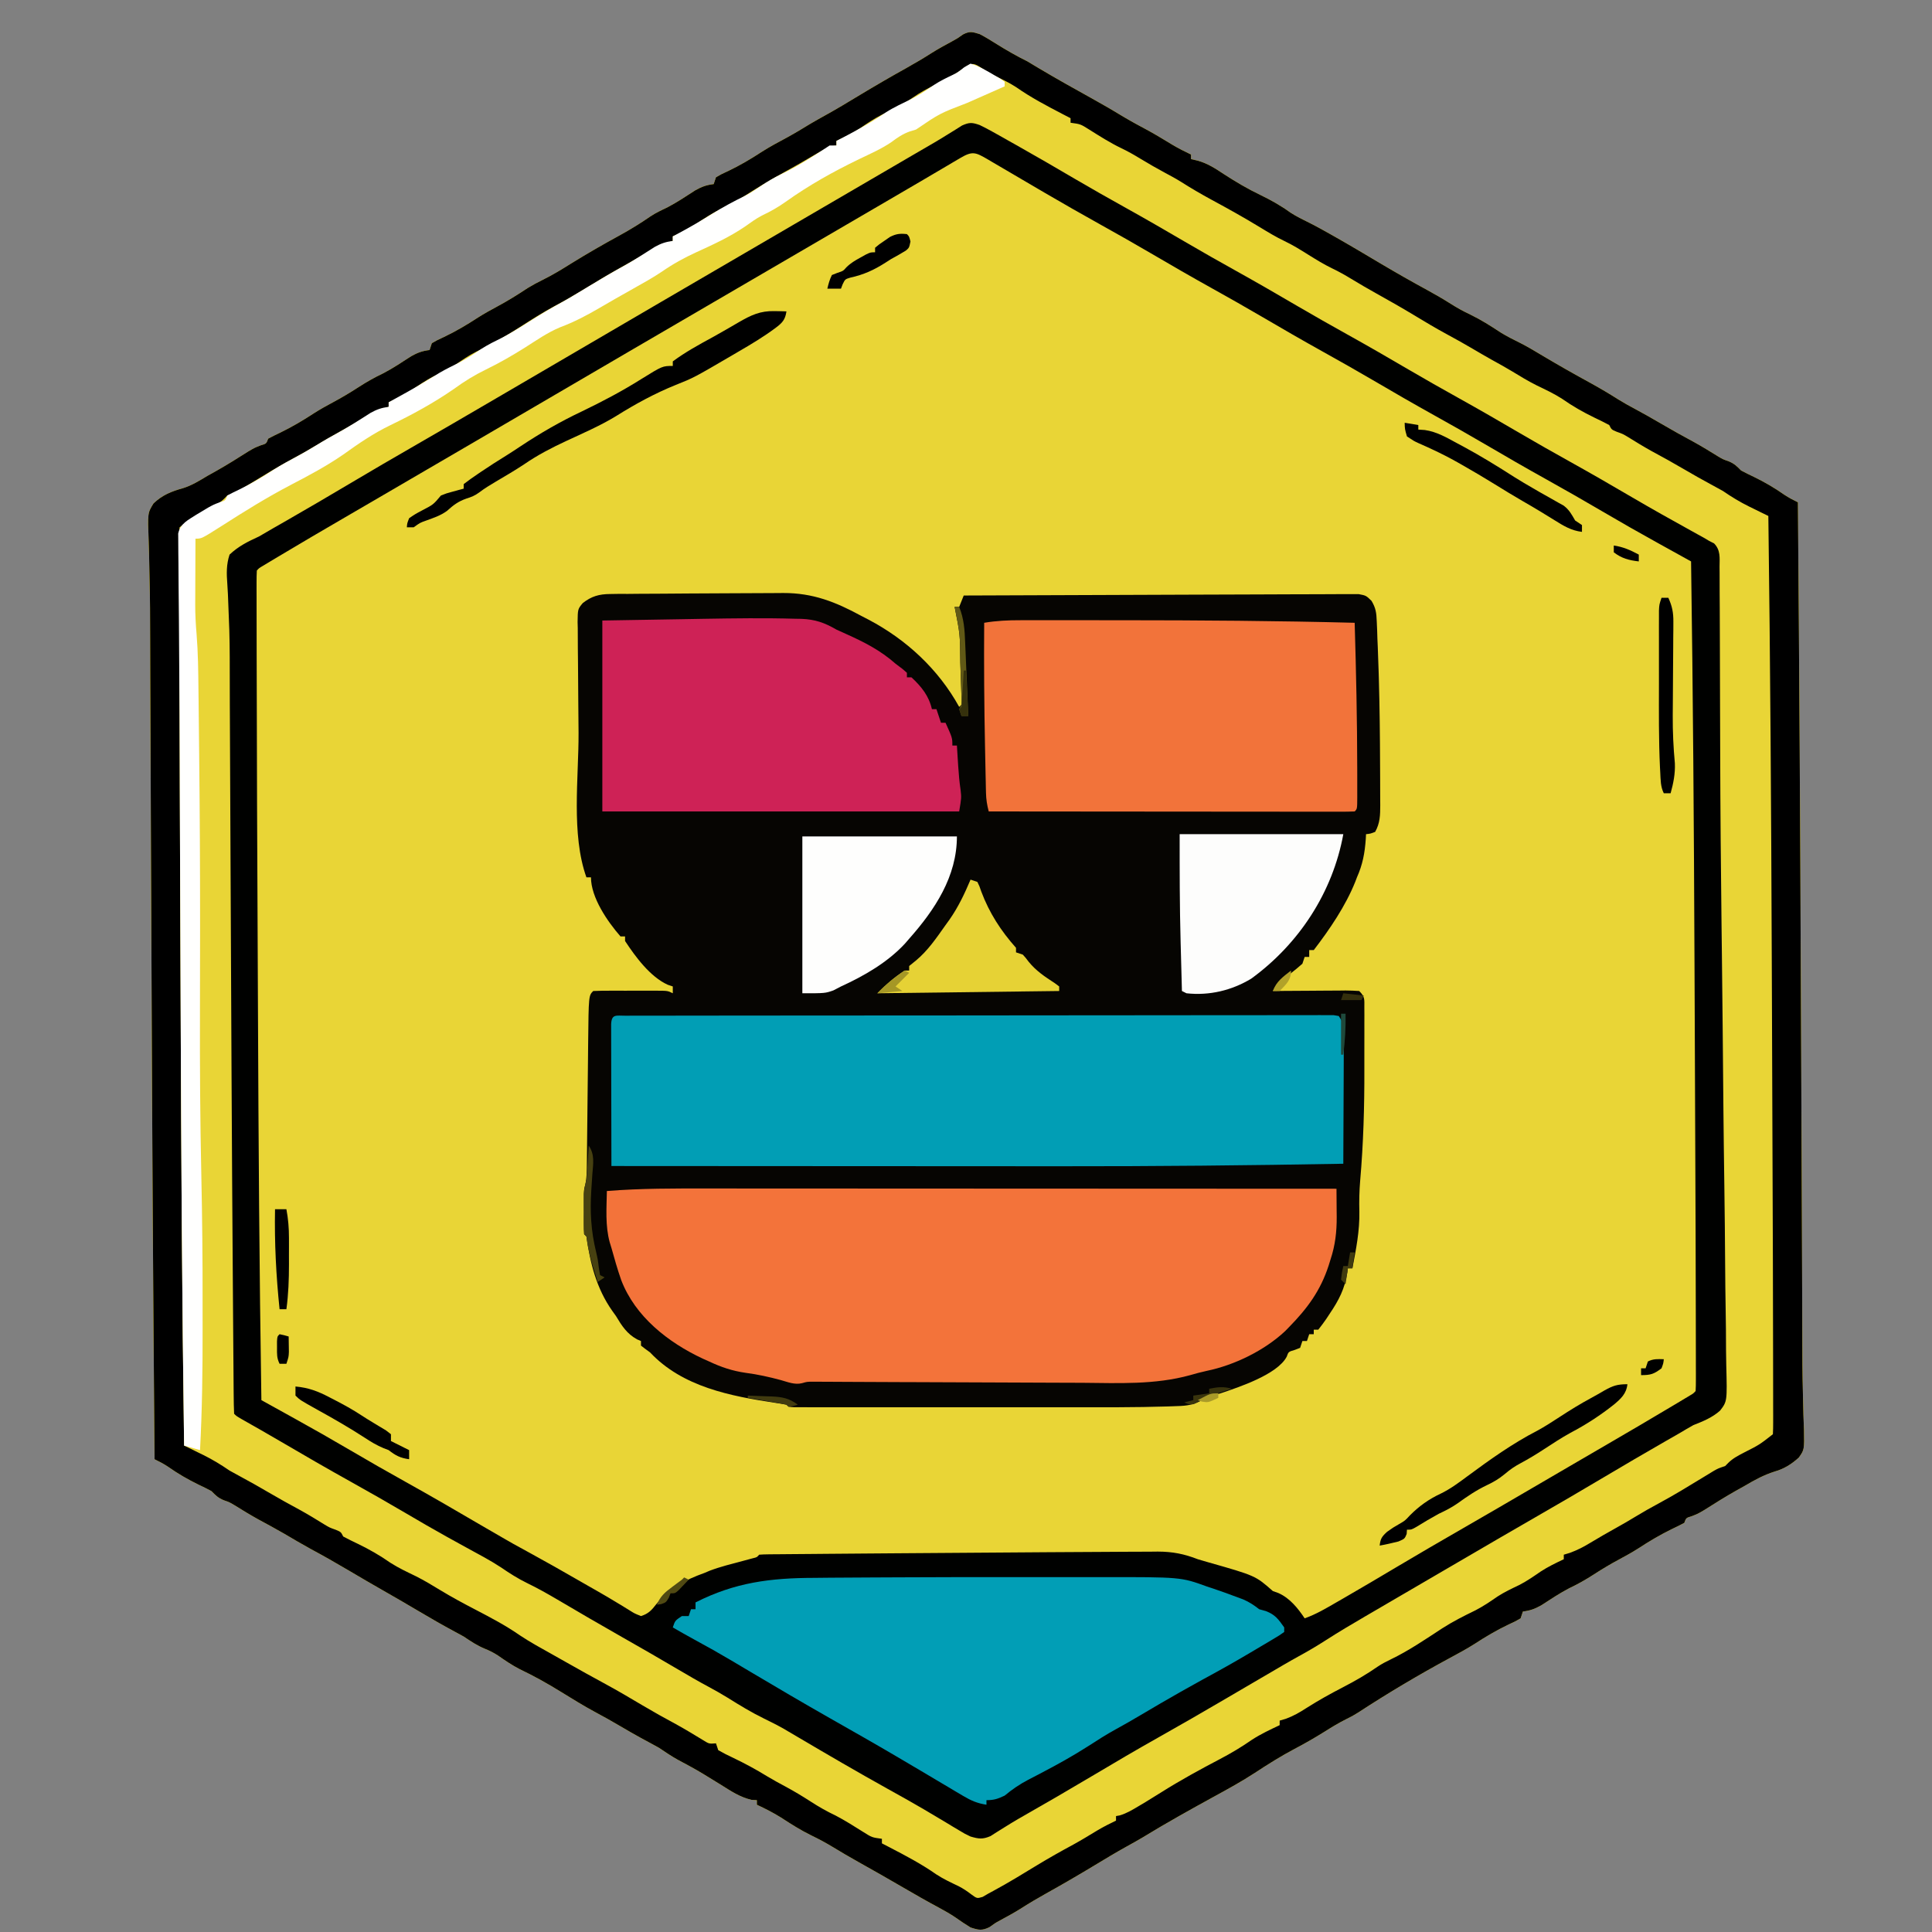 <svg id="svg" xmlns="http://www.w3.org/2000/svg" xmlns:xlink="http://www.w3.org/1999/xlink" version="1.1" viewBox="0, 0, 850,850"><rect x="0" y="0" width="850" height="850" fill="#808080" stroke="none"/><g id="svgg"><path id="path0" d="M0 0 C2.566 1.322 4.996 2.837 7.438 4.375 C11.88 7.138 16.3 9.686 21 12 C22.677 12.983 24.344 13.983 26 15 C33.752 19.602 41.599 24.01 49.489 28.368 C54.294 31.03 59.027 33.778 63.715 36.641 C67.172 38.697 70.721 40.58 74.262 42.488 C77.822 44.454 81.287 46.564 84.762 48.676 C87.45 50.266 90.178 51.663 93 53 C93 53.66 93 54.32 93 55 C93.999 55.233 94.998 55.467 96.027 55.707 C100.391 56.957 103.812 59.189 107.562 61.688 C112.727 65.031 117.888 68.089 123.438 70.75 C128.165 73.031 132.495 75.46 136.742 78.543 C139.377 80.244 142.112 81.586 144.925 82.967 C148.048 84.522 151.089 86.221 154.125 87.938 C154.797 88.316 155.469 88.694 156.161 89.084 C163.063 92.995 169.874 97.058 176.692 101.113 C183.4 105.089 190.168 108.936 197.015 112.666 C200.48 114.561 203.87 116.52 207.207 118.633 C210.008 120.406 212.804 121.973 215.812 123.375 C220.509 125.662 224.82 128.36 229.164 131.254 C232.016 133.01 234.917 134.471 237.92 135.944 C241.334 137.677 244.594 139.655 247.875 141.625 C254.764 145.724 261.724 149.67 268.759 153.512 C272.993 155.837 277.108 158.29 281.189 160.873 C283.493 162.307 285.854 163.602 288.25 164.875 C292.213 167.01 296.119 169.218 300 171.5 C304.724 174.277 309.505 176.92 314.328 179.52 C317.856 181.474 321.287 183.573 324.711 185.703 C326.993 187.073 326.993 187.073 329.602 187.984 C332.105 189.044 333.118 190.103 335 192 C336.848 192.99 338.727 193.922 340.625 194.812 C345.386 197.124 349.739 199.657 354.062 202.703 C355.982 203.988 357.928 204.987 360 206 C360.154 225 360.299 244 360.438 263 C360.443 263.755 360.449 264.509 360.454 265.287 C360.954 333.786 361.256 402.285 361.537 470.785 C361.557 475.52 361.576 480.254 361.596 484.988 C361.666 501.86 361.735 518.732 361.802 535.604 C361.816 539.184 361.831 542.764 361.845 546.344 C361.85 547.49 361.854 548.635 361.859 549.816 C361.868 552.079 361.878 554.342 361.887 556.606 C361.91 561.95 361.927 567.295 361.931 572.64 C361.941 581.08 361.959 589.512 362.203 597.949 C362.294 601.151 362.36 604.354 362.424 607.558 C362.478 609.681 362.572 611.8 362.669 613.922 C362.834 622.82 362.834 622.82 360.385 626.286 C357.217 629.139 353.932 631.247 349.797 632.402 C345.037 633.918 341.03 636.082 336.75 638.625 C335.438 639.361 334.124 640.094 332.809 640.824 C328.033 643.521 323.398 646.43 318.77 649.371 C316 651 316 651 313.199 652.098 C310.832 652.787 310.832 652.787 310 655 C308.238 655.952 306.438 656.837 304.625 657.688 C299.394 660.232 294.577 663.1 289.715 666.281 C287.03 667.981 284.303 669.505 281.5 671 C277.652 673.053 273.972 675.253 270.312 677.625 C266.7 679.963 263.123 681.994 259.238 683.828 C255.018 686.038 251.051 688.711 247.051 691.293 C244.235 692.869 242.172 693.606 239 694 C238.67 694.99 238.34 695.98 238 697 C235.664 698.359 235.664 698.359 232.625 699.75 C227.373 702.261 222.572 705.106 217.703 708.285 C214.202 710.506 210.586 712.456 206.934 714.414 C193.137 721.872 179.59 729.908 166.465 738.492 C164 740 164 740 161.07 741.461 C157.891 743.055 154.943 744.85 151.938 746.75 C147.56 749.49 143.139 752.037 138.562 754.438 C132.512 757.635 126.807 761.231 121.094 764.984 C115.408 768.689 109.514 771.936 103.562 775.188 C92.788 781.095 82.058 787.066 71.574 793.48 C69.337 794.801 67.081 796.064 64.805 797.316 C59.941 800.007 55.189 802.866 50.438 805.75 C43.442 809.976 36.394 814.077 29.251 818.049 C25.357 820.219 21.549 822.476 17.797 824.883 C14.94 826.659 11.989 828.259 9.031 829.859 C6.842 831.045 6.842 831.045 4.312 832.875 C0.977 834.498 -0.468 834.155 -4 833 C-6.254 831.641 -8.396 830.167 -10.551 828.656 C-12.935 827.044 -15.337 825.666 -17.875 824.312 C-23.047 821.549 -28.12 818.637 -33.188 815.688 C-39.946 811.756 -46.734 807.884 -53.56 804.072 C-57.207 802.029 -60.807 799.93 -64.375 797.75 C-67.498 795.847 -70.645 794.154 -73.938 792.562 C-78.658 790.265 -82.977 787.511 -87.371 784.648 C-90.809 782.493 -94.332 780.73 -98 779 C-98 778.34 -98 777.68 -98 777 C-98.79 776.952 -99.58 776.905 -100.395 776.855 C-105.46 775.654 -109.309 773.063 -113.688 770.312 C-115.474 769.213 -117.262 768.115 -119.051 767.02 C-119.905 766.494 -120.759 765.969 -121.639 765.428 C-125.323 763.2 -129.099 761.18 -132.898 759.156 C-135.714 757.607 -138.327 755.782 -141 754 C-143.654 752.516 -146.33 751.077 -149.008 749.637 C-152.04 747.978 -155.022 746.252 -158 744.5 C-161.673 742.34 -165.364 740.251 -169.125 738.25 C-174.187 735.525 -179.054 732.527 -183.938 729.5 C-189.956 725.771 -195.997 722.392 -202.391 719.336 C-205.789 717.596 -208.846 715.484 -211.977 713.309 C-213.851 712.096 -215.623 711.209 -217.688 710.375 C-221.169 708.93 -223.874 707.104 -227 705 C-228.596 704.111 -230.202 703.238 -231.812 702.375 C-236.716 699.737 -241.521 696.96 -246.312 694.125 C-251.52 691.044 -256.74 687.99 -262 685 C-267.26 682.01 -272.479 678.956 -277.688 675.875 C-283.202 672.616 -288.751 669.457 -294.395 666.426 C-298.321 664.277 -302.165 661.991 -306.023 659.723 C-309.751 657.565 -313.537 655.524 -317.328 653.48 C-320.856 651.526 -324.287 649.427 -327.711 647.297 C-329.993 645.927 -329.993 645.927 -332.602 645.016 C-335.105 643.956 -336.118 642.897 -338 641 C-339.848 640.01 -341.727 639.078 -343.625 638.188 C-348.386 635.876 -352.739 633.343 -357.062 630.297 C-358.982 629.012 -360.928 628.013 -363 627 C-363.155 608.646 -363.299 590.292 -363.438 571.938 C-363.446 570.84 -363.446 570.84 -363.454 569.721 C-363.962 502.228 -364.259 434.735 -364.537 367.242 C-364.557 362.538 -364.576 357.834 -364.596 353.131 C-364.666 336.35 -364.735 319.57 -364.802 302.789 C-364.816 299.233 -364.831 295.677 -364.845 292.121 C-364.85 290.985 -364.854 289.848 -364.859 288.677 C-364.868 286.427 -364.878 284.176 -364.887 281.926 C-364.91 276.576 -364.927 271.226 -364.931 265.875 C-364.941 256.995 -364.973 248.121 -365.203 239.243 C-365.295 235.592 -365.361 231.942 -365.424 228.29 C-365.461 226.61 -365.511 224.931 -365.576 223.252 C-366.06 210.72 -366.06 210.72 -363.462 206.505 C-359.602 202.776 -355.481 201.171 -350.369 199.744 C-346.503 198.53 -343.208 196.449 -339.75 194.375 C-338.438 193.639 -337.124 192.906 -335.809 192.176 C-331.033 189.479 -326.398 186.57 -321.77 183.629 C-319 182 -319 182 -316.199 180.902 C-313.832 180.213 -313.832 180.213 -313 178 C-311.238 177.048 -309.438 176.163 -307.625 175.312 C-302.394 172.768 -297.577 169.9 -292.715 166.719 C-290.03 165.019 -287.303 163.495 -284.5 162 C-280.652 159.947 -276.972 157.747 -273.312 155.375 C-269.7 153.037 -266.123 151.006 -262.238 149.172 C-258.018 146.962 -254.051 144.289 -250.051 141.707 C-247.235 140.131 -245.172 139.394 -242 139 C-241.67 138.01 -241.34 137.02 -241 136 C-238.664 134.641 -238.664 134.641 -235.625 133.25 C-230.376 130.74 -225.578 127.9 -220.715 124.719 C-218.03 123.019 -215.303 121.495 -212.5 120 C-207.764 117.473 -203.275 114.675 -198.801 111.711 C-196.613 110.374 -194.488 109.229 -192.191 108.109 C-187.824 105.966 -183.744 103.457 -179.625 100.875 C-172.577 96.504 -165.418 92.41 -158.142 88.433 C-153.546 85.905 -149.161 83.214 -144.852 80.219 C-142.441 78.632 -139.914 77.439 -137.309 76.207 C-133.063 73.987 -129.074 71.304 -125.051 68.707 C-122.235 67.131 -120.172 66.394 -117 66 C-116.67 65.01 -116.34 64.02 -116 63 C-113.664 61.641 -113.664 61.641 -110.625 60.25 C-105.378 57.741 -100.581 54.901 -95.719 51.723 C-92.137 49.453 -88.429 47.468 -84.691 45.469 C-81.289 43.612 -77.982 41.617 -74.68 39.59 C-72.404 38.24 -70.111 36.951 -67.793 35.676 C-62.932 32.988 -58.185 30.132 -53.438 27.25 C-46.442 23.024 -39.394 18.923 -32.251 14.951 C-28.357 12.781 -24.549 10.524 -20.797 8.117 C-17.941 6.342 -14.991 4.743 -12.035 3.141 C-9.837 1.948 -9.837 1.948 -7.25 0.125 C-4.245 -1.378 -3.217 -0.961 0 0 Z " fill="#E9D536" transform="translate(431,15)"/><path id="path1" d="M0 0 C2.566 1.322 4.996 2.837 7.438 4.375 C11.88 7.138 16.3 9.686 21 12 C22.677 12.983 24.344 13.983 26 15 C33.752 19.602 41.599 24.01 49.489 28.368 C54.294 31.03 59.027 33.778 63.715 36.641 C67.172 38.697 70.721 40.58 74.262 42.488 C77.822 44.454 81.287 46.564 84.762 48.676 C87.45 50.266 90.178 51.663 93 53 C93 53.66 93 54.32 93 55 C93.999 55.233 94.998 55.467 96.027 55.707 C100.391 56.957 103.812 59.189 107.562 61.688 C112.727 65.031 117.888 68.089 123.438 70.75 C128.165 73.031 132.495 75.46 136.742 78.543 C139.377 80.244 142.112 81.586 144.925 82.967 C148.048 84.522 151.089 86.221 154.125 87.938 C154.797 88.316 155.469 88.694 156.161 89.084 C163.063 92.995 169.874 97.058 176.692 101.113 C183.4 105.089 190.168 108.936 197.015 112.666 C200.48 114.561 203.87 116.52 207.207 118.633 C210.008 120.406 212.804 121.973 215.812 123.375 C220.509 125.662 224.82 128.36 229.164 131.254 C232.016 133.01 234.917 134.471 237.92 135.944 C241.334 137.677 244.594 139.655 247.875 141.625 C254.764 145.724 261.724 149.67 268.759 153.512 C272.993 155.837 277.108 158.29 281.189 160.873 C283.493 162.307 285.854 163.602 288.25 164.875 C292.213 167.01 296.119 169.218 300 171.5 C304.724 174.277 309.505 176.92 314.328 179.52 C317.856 181.474 321.287 183.573 324.711 185.703 C326.993 187.073 326.993 187.073 329.602 187.984 C332.105 189.044 333.118 190.103 335 192 C336.848 192.99 338.727 193.922 340.625 194.812 C345.386 197.124 349.739 199.657 354.062 202.703 C355.982 203.988 357.928 204.987 360 206 C360.154 225 360.299 244 360.438 263 C360.443 263.755 360.449 264.509 360.454 265.287 C360.954 333.786 361.256 402.285 361.537 470.785 C361.557 475.52 361.576 480.254 361.596 484.988 C361.666 501.86 361.735 518.732 361.802 535.604 C361.816 539.184 361.831 542.764 361.845 546.344 C361.85 547.49 361.854 548.635 361.859 549.816 C361.868 552.079 361.878 554.342 361.887 556.606 C361.91 561.95 361.927 567.295 361.931 572.64 C361.941 581.08 361.959 589.512 362.203 597.949 C362.294 601.151 362.36 604.354 362.424 607.558 C362.478 609.681 362.572 611.8 362.669 613.922 C362.834 622.82 362.834 622.82 360.385 626.286 C357.217 629.139 353.932 631.247 349.797 632.402 C345.037 633.918 341.03 636.082 336.75 638.625 C335.438 639.361 334.124 640.094 332.809 640.824 C328.033 643.521 323.398 646.43 318.77 649.371 C316 651 316 651 313.199 652.098 C310.832 652.787 310.832 652.787 310 655 C308.238 655.952 306.438 656.837 304.625 657.688 C299.394 660.232 294.577 663.1 289.715 666.281 C287.03 667.981 284.303 669.505 281.5 671 C277.652 673.053 273.972 675.253 270.312 677.625 C266.7 679.963 263.123 681.994 259.238 683.828 C255.018 686.038 251.051 688.711 247.051 691.293 C244.235 692.869 242.172 693.606 239 694 C238.67 694.99 238.34 695.98 238 697 C235.664 698.359 235.664 698.359 232.625 699.75 C227.373 702.261 222.572 705.106 217.703 708.285 C214.202 710.506 210.586 712.456 206.934 714.414 C193.137 721.872 179.59 729.908 166.465 738.492 C164 740 164 740 161.07 741.461 C157.891 743.055 154.943 744.85 151.938 746.75 C147.56 749.49 143.139 752.037 138.562 754.438 C132.512 757.635 126.807 761.231 121.094 764.984 C115.408 768.689 109.514 771.936 103.562 775.188 C92.788 781.095 82.058 787.066 71.574 793.48 C69.337 794.801 67.081 796.064 64.805 797.316 C59.941 800.007 55.189 802.866 50.438 805.75 C43.442 809.976 36.394 814.077 29.251 818.049 C25.357 820.219 21.549 822.476 17.797 824.883 C14.94 826.659 11.989 828.259 9.031 829.859 C6.842 831.045 6.842 831.045 4.312 832.875 C0.977 834.498 -0.468 834.155 -4 833 C-6.254 831.641 -8.396 830.167 -10.551 828.656 C-12.935 827.044 -15.337 825.666 -17.875 824.312 C-23.047 821.549 -28.12 818.637 -33.188 815.688 C-39.946 811.756 -46.734 807.884 -53.56 804.072 C-57.207 802.029 -60.807 799.93 -64.375 797.75 C-67.498 795.847 -70.645 794.154 -73.938 792.562 C-78.658 790.265 -82.977 787.511 -87.371 784.648 C-90.809 782.493 -94.332 780.73 -98 779 C-98 778.34 -98 777.68 -98 777 C-98.79 776.952 -99.58 776.905 -100.395 776.855 C-105.46 775.654 -109.309 773.063 -113.688 770.312 C-115.474 769.213 -117.262 768.115 -119.051 767.02 C-119.905 766.494 -120.759 765.969 -121.639 765.428 C-125.323 763.2 -129.099 761.18 -132.898 759.156 C-135.714 757.607 -138.327 755.782 -141 754 C-143.654 752.516 -146.33 751.077 -149.008 749.637 C-152.04 747.978 -155.022 746.252 -158 744.5 C-161.673 742.34 -165.364 740.251 -169.125 738.25 C-174.187 735.525 -179.054 732.527 -183.938 729.5 C-189.956 725.771 -195.997 722.392 -202.391 719.336 C-205.789 717.596 -208.846 715.484 -211.977 713.309 C-213.851 712.096 -215.623 711.209 -217.688 710.375 C-221.169 708.93 -223.874 707.104 -227 705 C-228.596 704.111 -230.202 703.238 -231.812 702.375 C-236.716 699.737 -241.521 696.96 -246.312 694.125 C-251.52 691.044 -256.74 687.99 -262 685 C-267.26 682.01 -272.479 678.956 -277.688 675.875 C-283.202 672.616 -288.751 669.457 -294.395 666.426 C-298.321 664.277 -302.165 661.991 -306.023 659.723 C-309.751 657.565 -313.537 655.524 -317.328 653.48 C-320.856 651.526 -324.287 649.427 -327.711 647.297 C-329.993 645.927 -329.993 645.927 -332.602 645.016 C-335.105 643.956 -336.118 642.897 -338 641 C-339.848 640.01 -341.727 639.078 -343.625 638.188 C-348.386 635.876 -352.739 633.343 -357.062 630.297 C-358.982 629.012 -360.928 628.013 -363 627 C-363.155 608.646 -363.299 590.292 -363.438 571.938 C-363.446 570.84 -363.446 570.84 -363.454 569.721 C-363.962 502.228 -364.259 434.735 -364.537 367.242 C-364.557 362.538 -364.576 357.834 -364.596 353.131 C-364.666 336.35 -364.735 319.57 -364.802 302.789 C-364.816 299.233 -364.831 295.677 -364.845 292.121 C-364.85 290.985 -364.854 289.848 -364.859 288.677 C-364.868 286.427 -364.878 284.176 -364.887 281.926 C-364.91 276.576 -364.927 271.226 -364.931 265.875 C-364.941 256.995 -364.973 248.121 -365.203 239.243 C-365.295 235.592 -365.361 231.942 -365.424 228.29 C-365.461 226.61 -365.511 224.931 -365.576 223.252 C-366.06 210.72 -366.06 210.72 -363.462 206.505 C-359.602 202.776 -355.481 201.171 -350.369 199.744 C-346.503 198.53 -343.208 196.449 -339.75 194.375 C-338.438 193.639 -337.124 192.906 -335.809 192.176 C-331.033 189.479 -326.398 186.57 -321.77 183.629 C-319 182 -319 182 -316.199 180.902 C-313.832 180.213 -313.832 180.213 -313 178 C-311.238 177.048 -309.438 176.163 -307.625 175.312 C-302.394 172.768 -297.577 169.9 -292.715 166.719 C-290.03 165.019 -287.303 163.495 -284.5 162 C-280.652 159.947 -276.972 157.747 -273.312 155.375 C-269.7 153.037 -266.123 151.006 -262.238 149.172 C-258.018 146.962 -254.051 144.289 -250.051 141.707 C-247.235 140.131 -245.172 139.394 -242 139 C-241.67 138.01 -241.34 137.02 -241 136 C-238.664 134.641 -238.664 134.641 -235.625 133.25 C-230.376 130.74 -225.578 127.9 -220.715 124.719 C-218.03 123.019 -215.303 121.495 -212.5 120 C-207.764 117.473 -203.275 114.675 -198.801 111.711 C-196.613 110.374 -194.488 109.229 -192.191 108.109 C-187.824 105.966 -183.744 103.457 -179.625 100.875 C-172.577 96.504 -165.418 92.41 -158.142 88.433 C-153.546 85.905 -149.161 83.214 -144.852 80.219 C-142.441 78.632 -139.914 77.439 -137.309 76.207 C-133.063 73.987 -129.074 71.304 -125.051 68.707 C-122.235 67.131 -120.172 66.394 -117 66 C-116.67 65.01 -116.34 64.02 -116 63 C-113.664 61.641 -113.664 61.641 -110.625 60.25 C-105.378 57.741 -100.581 54.901 -95.719 51.723 C-92.137 49.453 -88.429 47.468 -84.691 45.469 C-81.289 43.612 -77.982 41.617 -74.68 39.59 C-72.404 38.24 -70.111 36.951 -67.793 35.676 C-62.932 32.988 -58.185 30.132 -53.438 27.25 C-46.442 23.024 -39.394 18.923 -32.251 14.951 C-28.357 12.781 -24.549 10.524 -20.797 8.117 C-17.941 6.342 -14.991 4.743 -12.035 3.141 C-9.837 1.948 -9.837 1.948 -7.25 0.125 C-4.245 -1.378 -3.217 -0.961 0 0 Z M-8.602 54.57 C-9.554 55.13 -10.507 55.689 -11.488 56.266 C-12.523 56.879 -13.559 57.493 -14.625 58.125 C-16.825 59.419 -19.026 60.714 -21.227 62.008 C-22.355 62.673 -23.483 63.339 -24.646 64.024 C-29.754 67.033 -34.877 70.016 -40 73 C-42 74.167 -44 75.333 -46 76.5 C-130 125.5 -130 125.5 -132.999 127.249 C-135.003 128.418 -137.007 129.587 -139.011 130.757 C-143.948 133.637 -148.886 136.516 -153.824 139.395 C-164.725 145.748 -175.617 152.117 -186.5 158.5 C-198.35 165.45 -210.211 172.381 -222.081 179.298 C-227.055 182.198 -232.027 185.099 -237 188 C-239 189.167 -241 190.333 -243 191.5 C-243.99 192.077 -244.98 192.655 -246 193.25 C-255 198.5 -255 198.5 -258.001 200.25 C-259.998 201.415 -261.995 202.58 -263.991 203.746 C-269.039 206.691 -274.088 209.633 -279.141 212.57 C-288.936 218.268 -298.715 223.991 -308.438 229.812 C-309.291 230.322 -310.144 230.832 -311.022 231.358 C-311.798 231.824 -312.573 232.29 -313.371 232.77 C-314.051 233.178 -314.731 233.586 -315.431 234.007 C-316.98 234.907 -316.98 234.907 -318 236 C-318.097 237.666 -318.122 239.336 -318.12 241.005 C-318.122 242.102 -318.123 243.198 -318.124 244.328 C-318.121 245.554 -318.117 246.779 -318.113 248.042 C-318.113 249.341 -318.113 250.64 -318.112 251.979 C-318.112 255.637 -318.104 259.295 -318.095 262.953 C-318.088 266.122 -318.085 269.291 -318.081 272.46 C-318.03 316.819 -317.817 361.178 -317.611 405.537 C-317.573 413.861 -317.537 422.185 -317.503 430.509 C-317.267 487.344 -316.902 544.171 -316 601 C-314.868 601.626 -314.868 601.626 -313.714 602.265 C-310.852 603.849 -307.991 605.435 -305.13 607.021 C-303.904 607.7 -302.677 608.38 -301.45 609.059 C-293.197 613.625 -285.006 618.28 -276.875 623.062 C-268.801 627.804 -260.682 632.447 -252.5 637 C-241.098 643.346 -229.825 649.901 -218.567 656.499 C-215.117 658.516 -211.657 660.515 -208.188 662.5 C-207.232 663.047 -206.277 663.593 -205.293 664.156 C-202.532 665.702 -199.758 667.218 -196.977 668.727 C-190.325 672.347 -183.756 676.108 -177.188 679.875 C-176.007 680.551 -174.827 681.227 -173.646 681.902 C-173.062 682.237 -172.477 682.573 -171.875 682.918 C-170.701 683.589 -169.526 684.259 -168.349 684.926 C-165.247 686.691 -162.177 688.494 -159.135 690.36 C-158.188 690.931 -158.188 690.931 -157.221 691.513 C-156.008 692.244 -154.804 692.987 -153.608 693.745 C-151.789 694.879 -151.789 694.879 -149 696 C-145.775 695.03 -144.264 693.38 -142.25 690.75 C-136.334 683.636 -129.603 680.088 -121 677 C-120.267 676.687 -119.533 676.374 -118.777 676.051 C-114.042 674.259 -109.129 673.073 -104.242 671.768 C-103.456 671.554 -102.67 671.341 -101.859 671.121 C-101.142 670.93 -100.425 670.738 -99.687 670.541 C-97.984 670.137 -97.984 670.137 -97 669 C-95.663 668.893 -94.32 668.853 -92.978 668.842 C-91.674 668.827 -91.674 668.827 -90.344 668.812 C-89.381 668.806 -88.417 668.801 -87.425 668.795 C-86.413 668.785 -85.4 668.775 -84.357 668.765 C-80.962 668.733 -77.567 668.708 -74.172 668.684 C-71.781 668.663 -69.39 668.642 -66.998 668.62 C-60.577 668.564 -54.155 668.514 -47.734 668.467 C-43.767 668.438 -39.801 668.407 -35.835 668.376 C-21.463 668.265 -7.091 668.164 7.28 668.071 C14.877 668.021 22.473 667.967 30.069 667.909 C38.314 667.846 46.558 667.799 54.803 667.769 C57.666 667.758 60.529 667.74 63.392 667.716 C67.285 667.684 71.177 667.677 75.07 667.672 C76.168 667.66 77.266 667.647 78.397 667.635 C84.869 667.653 89.993 668.656 96 671 C97.411 671.43 98.826 671.847 100.246 672.246 C121.355 678.244 121.355 678.244 129 685 C129.804 685.289 130.609 685.577 131.438 685.875 C136.428 688.066 140.023 692.535 143 697 C148.04 695.225 152.516 692.536 157.125 689.875 C158.038 689.351 158.951 688.827 159.892 688.286 C167.937 683.65 175.923 678.914 183.903 674.167 C193.37 668.536 202.887 662.998 212.436 657.507 C222.66 651.626 232.849 645.685 243.032 639.734 C247.019 637.405 251.008 635.078 254.997 632.752 C256.995 631.586 258.993 630.42 260.992 629.254 C266.039 626.309 271.088 623.366 276.141 620.43 C285.936 614.732 295.715 609.009 305.438 603.188 C306.717 602.423 306.717 602.423 308.022 601.642 C308.798 601.176 309.573 600.71 310.371 600.23 C311.391 599.618 311.391 599.618 312.431 598.993 C313.98 598.093 313.98 598.093 315 597 C315.096 595.454 315.122 593.903 315.12 592.354 C315.122 591.336 315.123 590.318 315.124 589.269 C315.121 588.129 315.117 586.99 315.113 585.815 C315.113 584.604 315.113 583.393 315.112 582.144 C315.111 578.72 315.104 575.296 315.095 571.872 C315.088 568.893 315.085 565.913 315.081 562.934 C315.067 551.623 315.035 540.311 315 529 C314.995 527.543 314.995 527.543 314.991 526.057 C314.892 494.697 314.756 463.337 314.611 431.978 C314.573 423.656 314.537 415.334 314.503 407.012 C314.26 348.67 313.866 290.336 313 232 C312.246 231.583 311.491 231.165 310.714 230.735 C307.852 229.151 304.991 227.565 302.13 225.979 C300.904 225.3 299.677 224.62 298.45 223.941 C290.197 219.375 282.006 214.72 273.875 209.938 C265.801 205.196 257.682 200.553 249.5 196 C240.271 190.864 231.128 185.598 222.02 180.25 C214.895 176.078 207.715 172.015 200.5 168 C191.271 162.864 182.128 157.598 173.02 152.25 C165.895 148.078 158.715 144.015 151.5 140 C142.271 134.864 133.128 129.598 124.02 124.25 C116.895 120.078 109.715 116.015 102.5 112 C93.271 106.864 84.128 101.598 75.02 96.25 C67.895 92.078 60.714 88.015 53.5 84 C45.158 79.355 36.866 74.634 28.625 69.812 C27.642 69.237 26.659 68.662 25.646 68.07 C21.809 65.823 17.974 63.573 14.141 61.319 C11.471 59.75 8.798 58.187 6.125 56.625 C5.328 56.154 4.531 55.684 3.709 55.198 C-1.858 51.951 -3.13 51.339 -8.602 54.57 Z " fill="#E9D536" transform="translate(431,15)"/><path id="path2" d="M0 0 C2.151 -0.011 4.302 -0.021 6.453 -0.031 C7.884 -0.044 7.884 -0.044 9.344 -0.056 C22.409 -0.092 32.385 3.851 43.77 10.047 C44.775 10.567 45.78 11.088 46.816 11.625 C63.494 20.378 77.661 33.52 86.77 50.047 C88.086 48.963 88.086 48.963 87.807 46.338 C87.746 44.556 87.746 44.556 87.684 42.738 C87.64 41.433 87.596 40.128 87.551 38.783 C87.512 37.753 87.512 37.753 87.473 36.703 C87.396 34.649 87.328 32.595 87.262 30.541 C87.161 18.126 87.161 18.126 84.77 6.047 C85.43 6.047 86.09 6.047 86.77 6.047 C87.43 4.397 88.09 2.747 88.77 1.047 C111.778 0.93 134.787 0.842 157.796 0.788 C168.479 0.762 179.162 0.727 189.845 0.669 C199.155 0.62 208.465 0.587 217.774 0.576 C222.705 0.57 227.636 0.554 232.567 0.518 C237.206 0.484 241.845 0.474 246.484 0.481 C248.188 0.48 249.893 0.47 251.597 0.451 C253.922 0.426 256.244 0.432 258.569 0.445 C259.87 0.441 261.172 0.436 262.513 0.431 C265.77 1.047 265.77 1.047 268.183 3.395 C270.096 6.592 270.346 8.711 270.484 12.422 C270.54 13.663 270.595 14.904 270.652 16.183 C270.691 17.458 270.73 18.733 270.77 20.047 C270.823 21.229 270.876 22.411 270.93 23.629 C271.095 27.434 271.222 31.239 271.332 35.047 C271.353 35.744 271.373 36.442 271.394 37.16 C271.76 50.021 271.903 62.883 271.946 75.749 C271.953 77.816 271.964 79.883 271.978 81.95 C271.996 84.864 272 87.777 272 90.691 C272.007 91.564 272.014 92.436 272.022 93.335 C272.006 97.629 271.952 101.21 269.77 105.047 C267.645 105.859 267.645 105.859 265.77 106.047 C265.732 106.748 265.695 107.449 265.656 108.172 C265.228 114.354 264.283 119.402 261.77 125.047 C261.527 125.683 261.285 126.32 261.035 126.976 C256.765 137.652 249.752 147.95 242.77 157.047 C242.11 157.047 241.45 157.047 240.77 157.047 C240.77 158.037 240.77 159.027 240.77 160.047 C240.11 160.047 239.45 160.047 238.77 160.047 C238.44 161.037 238.11 162.027 237.77 163.047 C236.009 164.607 234.187 166.099 232.332 167.547 C229.223 169.979 226.965 171.753 224.77 175.047 C226.481 175.031 226.481 175.031 228.226 175.015 C232.449 174.979 236.672 174.956 240.895 174.937 C242.724 174.927 244.554 174.913 246.383 174.896 C249.009 174.872 251.635 174.86 254.262 174.851 C255.083 174.841 255.903 174.831 256.749 174.82 C258.757 174.82 260.765 174.924 262.77 175.047 C265.373 177.65 265.022 178.727 265.028 182.353 C265.035 183.467 265.041 184.581 265.047 185.729 C265.041 187.555 265.041 187.555 265.035 189.418 C265.037 190.683 265.039 191.948 265.041 193.251 C265.042 195.95 265.04 198.65 265.03 201.349 C265.021 204.061 265.021 206.773 265.03 209.485 C265.083 225.892 264.611 242.114 263.192 258.463 C262.808 263.045 262.705 267.514 262.832 272.109 C263 280.588 261.366 288.753 259.77 297.047 C259.11 297.047 258.45 297.047 257.77 297.047 C257.695 297.652 257.62 298.258 257.543 298.883 C256.422 306.025 253.805 311.108 249.77 317.047 C249.296 317.767 248.823 318.488 248.336 319.23 C247.215 320.884 246.001 322.473 244.77 324.047 C244.11 324.047 243.45 324.047 242.77 324.047 C242.77 324.707 242.77 325.367 242.77 326.047 C242.11 326.047 241.45 326.047 240.77 326.047 C240.44 327.037 240.11 328.027 239.77 329.047 C239.11 329.047 238.45 329.047 237.77 329.047 C237.44 330.037 237.11 331.027 236.77 332.047 C235.563 332.511 235.563 332.511 234.332 332.984 C231.646 333.763 231.646 333.763 230.871 335.937 C226.799 343.734 209.872 349.344 201.762 352.051 C200.155 352.509 198.541 352.945 196.918 353.344 C194.667 353.961 194.667 353.961 192.669 355.548 C188.875 357.509 185.411 357.614 181.229 357.726 C180.328 357.759 179.426 357.792 178.498 357.826 C163.997 358.285 149.477 358.192 134.97 358.181 C130.629 358.178 126.288 358.181 121.947 358.182 C114.686 358.184 107.424 358.182 100.163 358.177 C91.764 358.172 83.365 358.173 74.966 358.179 C67.727 358.183 60.487 358.184 53.248 358.181 C48.935 358.18 44.622 358.18 40.309 358.183 C36.274 358.186 32.239 358.184 28.204 358.178 C26.72 358.177 25.237 358.177 23.754 358.179 C21.739 358.182 19.724 358.178 17.709 358.174 C16.579 358.173 15.45 358.173 14.286 358.172 C11.77 358.047 11.77 358.047 10.77 357.047 C9.17 356.738 7.561 356.482 5.949 356.25 C-13.827 353.271 -34.926 349.272 -49.23 334.047 C-50.375 333.211 -50.375 333.211 -51.543 332.359 C-52.1 331.926 -52.657 331.493 -53.23 331.047 C-53.23 330.387 -53.23 329.727 -53.23 329.047 C-54.097 328.675 -54.097 328.675 -54.98 328.297 C-59.466 325.805 -61.657 322.352 -64.23 318.047 C-64.774 317.289 -65.318 316.531 -65.879 315.75 C-72.82 305.888 -75.567 294.844 -77.23 283.047 C-77.56 282.717 -77.89 282.387 -78.23 282.047 C-78.329 280.605 -78.361 279.159 -78.363 277.715 C-78.365 276.834 -78.366 275.952 -78.367 275.045 C-78.363 274.117 -78.359 273.19 -78.355 272.234 C-78.359 271.318 -78.363 270.402 -78.367 269.459 C-78.366 268.574 -78.365 267.689 -78.363 266.777 C-78.362 265.967 -78.361 265.156 -78.36 264.321 C-78.23 262.047 -78.23 262.047 -77.734 260.336 C-77.055 257.247 -77.073 254.304 -77.041 251.142 C-77.029 250.112 -77.029 250.112 -77.016 249.061 C-76.999 247.572 -76.983 246.084 -76.97 244.595 C-76.949 242.231 -76.922 239.868 -76.893 237.504 C-76.834 232.476 -76.782 227.449 -76.73 222.422 C-76.671 216.613 -76.608 210.805 -76.539 204.997 C-76.512 202.683 -76.491 200.369 -76.471 198.055 C-76.247 177.063 -76.247 177.063 -74.23 175.047 C-71.806 174.946 -69.41 174.907 -66.984 174.914 C-66.258 174.913 -65.532 174.912 -64.783 174.911 C-63.244 174.91 -61.705 174.912 -60.166 174.916 C-57.806 174.922 -55.447 174.916 -53.088 174.91 C-51.595 174.911 -50.102 174.912 -48.609 174.914 C-47.547 174.911 -47.547 174.911 -46.463 174.908 C-41.46 174.932 -41.46 174.932 -39.23 176.047 C-39.23 175.057 -39.23 174.067 -39.23 173.047 C-39.965 172.8 -40.7 172.554 -41.457 172.301 C-49.167 168.815 -55.652 160.01 -60.23 153.047 C-60.23 152.387 -60.23 151.727 -60.23 151.047 C-60.89 151.047 -61.55 151.047 -62.23 151.047 C-67.949 144.517 -75.23 133.929 -75.23 125.047 C-75.89 125.047 -76.55 125.047 -77.23 125.047 C-84.004 106.081 -80.603 81.232 -80.69 61.395 C-80.713 56.771 -80.755 52.148 -80.813 47.525 C-80.884 41.913 -80.921 36.302 -80.934 30.69 C-80.944 28.559 -80.966 26.427 -81.001 24.297 C-81.047 21.326 -81.049 18.359 -81.041 15.388 C-81.065 14.512 -81.088 13.635 -81.113 12.732 C-81.034 7.012 -81.034 7.012 -78.845 4.383 C-75 1.371 -71.674 0.417 -66.758 0.387 C-65.515 0.368 -64.271 0.348 -62.99 0.328 C-61.645 0.331 -60.299 0.335 -58.953 0.34 C-57.541 0.326 -56.129 0.311 -54.716 0.294 C-50.995 0.254 -47.275 0.244 -43.554 0.24 C-39.855 0.231 -36.157 0.193 -32.459 0.158 C-26.037 0.101 -19.616 0.072 -13.194 0.06 C-8.796 0.052 -4.398 0.03 0 0 Z " fill="#060502" transform="translate(335.23,260.953)"/><path id="path3" d="M0 0 C1.883 0.896 3.732 1.867 5.551 2.887 C6.629 3.488 7.708 4.09 8.819 4.709 C9.984 5.368 11.148 6.028 12.312 6.688 C13.526 7.369 14.74 8.05 15.955 8.73 C24.719 13.655 33.41 18.704 42.077 23.798 C49.168 27.958 56.316 32.003 63.5 36 C72.729 41.136 81.872 46.402 90.98 51.75 C98.105 55.922 105.285 59.985 112.5 64 C121.729 69.136 130.872 74.402 139.98 79.75 C147.105 83.922 154.285 87.985 161.5 92 C170.729 97.136 179.872 102.402 188.98 107.75 C196.105 111.922 203.285 115.985 210.5 120 C219.729 125.136 228.872 130.402 237.98 135.75 C245.105 139.922 252.285 143.985 259.5 148 C268.715 153.128 277.845 158.383 286.937 163.726 C295.546 168.771 304.244 173.648 312.98 178.471 C313.972 179.02 314.963 179.57 315.984 180.137 C316.858 180.618 317.732 181.1 318.632 181.596 C319.413 182.06 320.195 182.523 321 183 C322.047 183.528 322.047 183.528 323.115 184.067 C326.037 187.063 325.562 190.377 325.53 194.339 C325.539 195.214 325.547 196.089 325.556 196.991 C325.581 199.998 325.577 203.005 325.574 206.012 C325.587 208.243 325.602 210.474 325.618 212.705 C325.654 218.345 325.671 223.986 325.678 229.627 C325.691 238.635 325.723 247.643 325.754 256.651 C325.756 257.397 325.759 258.143 325.761 258.912 C325.767 260.453 325.772 261.994 325.777 263.535 C325.791 267.58 325.803 271.626 325.813 275.671 C325.878 301.26 326.102 326.846 326.411 352.433 C326.452 355.867 326.494 359.302 326.535 362.736 C326.543 363.424 326.551 364.113 326.56 364.822 C326.686 375.361 326.797 385.901 326.897 396.441 C326.903 397.14 326.91 397.839 326.917 398.56 C326.983 405.654 327.048 412.749 327.11 419.843 C327.142 423.404 327.173 426.964 327.206 430.524 C327.212 431.229 327.218 431.934 327.225 432.66 C327.33 444.085 327.478 455.508 327.642 466.932 C327.808 478.586 327.924 490.239 327.996 501.894 C328.037 508.325 328.1 514.755 328.22 521.185 C328.33 527.152 328.38 533.115 328.382 539.083 C328.394 541.258 328.428 543.433 328.486 545.608 C328.893 561.532 328.893 561.532 325.753 565.626 C322.27 568.709 318.309 570.302 314 572 C311.98 573.136 309.974 574.298 307.992 575.5 C305.954 576.668 303.915 577.835 301.875 579 C292.707 584.262 283.584 589.594 274.5 595 C264.565 600.91 254.583 606.731 244.563 612.494 C234.331 618.378 224.136 624.324 213.946 630.279 C210.05 632.555 206.153 634.826 202.255 637.097 C198.267 639.422 194.28 641.749 190.294 644.077 C187.963 645.438 185.632 646.798 183.3 648.157 C180.063 650.044 176.827 651.934 173.592 653.825 C172.345 654.553 171.098 655.281 169.85 656.008 C163.905 659.471 157.995 662.969 152.207 666.691 C148.311 669.197 144.368 671.52 140.301 673.735 C135.795 676.212 131.375 678.84 126.938 681.438 C125.896 682.046 124.855 682.654 123.781 683.281 C118.487 686.374 113.196 689.471 107.906 692.57 C98.208 698.247 88.487 703.874 78.688 709.375 C69.136 714.74 59.704 720.292 50.292 725.898 C39.249 732.468 28.139 738.918 16.969 745.27 C14.888 746.483 12.83 747.738 10.792 749.023 C9.746 749.674 8.699 750.325 7.621 750.996 C6.686 751.595 5.751 752.193 4.787 752.81 C1.303 754.298 -0.391 754.043 -4 753 C-6.488 751.823 -6.488 751.823 -8.957 750.332 C-9.892 749.776 -10.826 749.22 -11.789 748.646 C-12.787 748.041 -13.785 747.436 -14.812 746.812 C-16.974 745.525 -19.137 744.24 -21.301 742.957 C-22.41 742.298 -23.52 741.639 -24.663 740.959 C-29.894 737.888 -35.195 734.943 -40.5 732 C-53.836 724.579 -67.012 716.893 -80.156 709.138 C-81.726 708.215 -81.726 708.215 -83.328 707.273 C-84.272 706.717 -85.216 706.161 -86.188 705.587 C-89.058 703.967 -91.971 702.498 -94.938 701.062 C-100.475 698.352 -105.644 695.203 -110.863 691.93 C-113.621 690.233 -116.397 688.653 -119.25 687.125 C-123.714 684.731 -128.082 682.208 -132.438 679.625 C-140.696 674.732 -149.027 669.971 -157.368 665.222 C-166.961 659.759 -176.511 654.228 -186.01 648.604 C-190.317 646.071 -194.619 643.658 -199.117 641.48 C-203.191 639.488 -206.837 637.157 -210.57 634.594 C-215.392 631.431 -220.504 628.761 -225.562 626 C-227.98 624.672 -230.395 623.339 -232.809 622.004 C-233.718 621.501 -233.718 621.501 -234.646 620.988 C-240.525 617.727 -246.331 614.346 -252.125 610.938 C-260.197 606.192 -268.318 601.553 -276.5 597 C-286.95 591.184 -297.294 585.202 -307.609 579.152 C-313.271 575.833 -318.968 572.581 -324.684 569.355 C-327 568 -327 568 -328 567 C-328.121 564.247 -328.176 561.518 -328.189 558.764 C-328.202 557.436 -328.202 557.436 -328.215 556.081 C-328.242 553.044 -328.262 550.006 -328.281 546.969 C-328.299 544.74 -328.317 542.512 -328.336 540.284 C-328.387 534.024 -328.43 527.764 -328.473 521.504 C-328.5 517.5 -328.529 513.496 -328.559 509.492 C-329.014 448.599 -329.282 387.706 -329.562 326.812 C-329.571 324.999 -329.571 324.999 -329.579 323.148 C-329.656 306.682 -329.73 290.215 -329.802 273.748 C-329.816 270.515 -329.831 267.283 -329.845 264.05 C-329.85 263.017 -329.854 261.983 -329.859 260.919 C-329.868 258.873 -329.878 256.827 -329.888 254.782 C-329.911 249.919 -329.926 245.057 -329.919 240.195 C-329.914 232.172 -329.948 224.174 -330.345 216.159 C-330.503 212.9 -330.617 209.639 -330.726 206.377 C-330.79 204.882 -330.878 203.389 -330.991 201.897 C-331.337 197.338 -331.444 193.364 -330 189 C-326.055 185.283 -321.932 183.264 -317 181 C-314.986 179.853 -312.982 178.689 -310.992 177.5 C-308.954 176.332 -306.915 175.165 -304.875 174 C-295.707 168.738 -286.584 163.406 -277.5 158 C-267.565 152.09 -257.583 146.269 -247.563 140.506 C-237.331 134.622 -227.136 128.676 -216.946 122.721 C-214.026 121.015 -211.105 119.312 -208.184 117.609 C-197.28 111.255 -186.386 104.885 -175.5 98.5 C-163.65 91.55 -151.789 84.619 -139.919 77.702 C-134.945 74.802 -129.973 71.901 -125 69 C-123 67.833 -121 66.667 -119 65.5 C-118.01 64.922 -117.02 64.345 -116 63.75 C-87.789 47.294 -59.578 30.837 -31.367 14.381 C-29.824 13.481 -29.824 13.481 -28.25 12.562 C-22.578 9.254 -22.578 9.254 -19.834 7.668 C-17.807 6.475 -15.8 5.248 -13.807 4 C-12.752 3.349 -11.696 2.698 -10.609 2.027 C-9.178 1.124 -9.178 1.124 -7.718 0.203 C-4.476 -1.232 -3.311 -1.153 0 0 Z M-8.602 14.57 C-9.554 15.13 -10.507 15.689 -11.488 16.266 C-12.523 16.879 -13.559 17.493 -14.625 18.125 C-16.825 19.419 -19.026 20.714 -21.227 22.008 C-22.355 22.673 -23.483 23.339 -24.646 24.024 C-29.754 27.033 -34.877 30.016 -40 33 C-42 34.167 -44 35.333 -46 36.5 C-130 85.5 -130 85.5 -132.999 87.249 C-135.003 88.418 -137.007 89.587 -139.011 90.757 C-143.948 93.637 -148.886 96.516 -153.824 99.395 C-164.725 105.748 -175.617 112.117 -186.5 118.5 C-198.35 125.45 -210.211 132.381 -222.081 139.298 C-227.055 142.198 -232.027 145.099 -237 148 C-239 149.167 -241 150.333 -243 151.5 C-243.99 152.077 -244.98 152.655 -246 153.25 C-255 158.5 -255 158.5 -258.001 160.25 C-259.998 161.415 -261.995 162.58 -263.991 163.746 C-269.039 166.691 -274.088 169.633 -279.141 172.57 C-288.936 178.268 -298.715 183.991 -308.438 189.812 C-309.291 190.322 -310.144 190.832 -311.022 191.358 C-311.798 191.824 -312.573 192.29 -313.371 192.77 C-314.051 193.178 -314.731 193.586 -315.431 194.007 C-316.98 194.907 -316.98 194.907 -318 196 C-318.097 197.666 -318.122 199.336 -318.12 201.005 C-318.122 202.102 -318.123 203.198 -318.124 204.328 C-318.121 205.554 -318.117 206.779 -318.113 208.042 C-318.113 209.341 -318.113 210.64 -318.112 211.979 C-318.112 215.637 -318.104 219.295 -318.095 222.953 C-318.088 226.122 -318.085 229.291 -318.081 232.46 C-318.03 276.819 -317.817 321.178 -317.611 365.537 C-317.573 373.861 -317.537 382.185 -317.503 390.509 C-317.267 447.344 -316.902 504.171 -316 561 C-314.868 561.626 -314.868 561.626 -313.714 562.265 C-310.852 563.849 -307.991 565.435 -305.13 567.021 C-303.904 567.7 -302.677 568.38 -301.45 569.059 C-293.197 573.625 -285.006 578.28 -276.875 583.062 C-268.801 587.804 -260.682 592.447 -252.5 597 C-241.098 603.346 -229.825 609.901 -218.567 616.499 C-215.117 618.516 -211.657 620.515 -208.188 622.5 C-207.232 623.047 -206.277 623.593 -205.293 624.156 C-202.532 625.702 -199.758 627.218 -196.977 628.727 C-190.325 632.347 -183.756 636.108 -177.188 639.875 C-176.007 640.551 -174.827 641.227 -173.646 641.902 C-173.062 642.237 -172.477 642.573 -171.875 642.918 C-170.701 643.589 -169.526 644.259 -168.349 644.926 C-165.247 646.691 -162.177 648.494 -159.135 650.36 C-158.188 650.931 -158.188 650.931 -157.221 651.513 C-156.008 652.244 -154.804 652.987 -153.608 653.745 C-151.789 654.879 -151.789 654.879 -149 656 C-145.775 655.03 -144.264 653.38 -142.25 650.75 C-136.334 643.636 -129.603 640.088 -121 637 C-120.267 636.687 -119.533 636.374 -118.777 636.051 C-114.042 634.259 -109.129 633.073 -104.242 631.768 C-103.456 631.554 -102.67 631.341 -101.859 631.121 C-101.142 630.93 -100.425 630.738 -99.687 630.541 C-97.984 630.137 -97.984 630.137 -97 629 C-95.663 628.893 -94.32 628.853 -92.978 628.842 C-91.674 628.827 -91.674 628.827 -90.344 628.812 C-89.381 628.806 -88.417 628.801 -87.425 628.795 C-86.413 628.785 -85.4 628.775 -84.357 628.765 C-80.962 628.733 -77.567 628.708 -74.172 628.684 C-71.781 628.663 -69.39 628.642 -66.998 628.62 C-60.577 628.564 -54.155 628.514 -47.734 628.467 C-43.767 628.438 -39.801 628.407 -35.835 628.376 C-21.463 628.265 -7.091 628.164 7.28 628.071 C14.877 628.021 22.473 627.967 30.069 627.909 C38.314 627.846 46.558 627.799 54.803 627.769 C57.666 627.758 60.529 627.74 63.392 627.716 C67.285 627.684 71.177 627.677 75.07 627.672 C76.168 627.66 77.266 627.647 78.397 627.635 C84.869 627.653 89.993 628.656 96 631 C97.411 631.43 98.826 631.847 100.246 632.246 C121.355 638.244 121.355 638.244 129 645 C129.804 645.289 130.609 645.577 131.438 645.875 C136.428 648.066 140.023 652.535 143 657 C148.04 655.225 152.516 652.536 157.125 649.875 C158.038 649.351 158.951 648.827 159.892 648.286 C167.937 643.65 175.923 638.914 183.903 634.167 C193.37 628.536 202.887 622.998 212.436 617.507 C222.66 611.626 232.849 605.685 243.032 599.734 C247.019 597.405 251.008 595.078 254.997 592.752 C256.995 591.586 258.993 590.42 260.992 589.254 C266.039 586.309 271.088 583.366 276.141 580.43 C285.936 574.732 295.715 569.009 305.438 563.188 C306.717 562.423 306.717 562.423 308.022 561.642 C308.798 561.176 309.573 560.71 310.371 560.23 C311.391 559.618 311.391 559.618 312.431 558.993 C313.98 558.093 313.98 558.093 315 557 C315.096 555.454 315.122 553.903 315.12 552.354 C315.122 551.336 315.123 550.318 315.124 549.269 C315.121 548.129 315.117 546.99 315.113 545.815 C315.113 544.604 315.113 543.393 315.112 542.144 C315.111 538.72 315.104 535.296 315.095 531.872 C315.088 528.893 315.085 525.913 315.081 522.934 C315.067 511.623 315.035 500.311 315 489 C314.995 487.543 314.995 487.543 314.991 486.057 C314.892 454.697 314.756 423.337 314.611 391.978 C314.573 383.656 314.537 375.334 314.503 367.012 C314.26 308.67 313.866 250.336 313 192 C312.246 191.583 311.491 191.165 310.714 190.735 C307.852 189.151 304.991 187.565 302.13 185.979 C300.904 185.3 299.677 184.62 298.45 183.941 C290.197 179.375 282.006 174.72 273.875 169.938 C265.801 165.196 257.682 160.553 249.5 156 C240.271 150.864 231.128 145.598 222.02 140.25 C214.895 136.078 207.715 132.015 200.5 128 C191.271 122.864 182.128 117.598 173.02 112.25 C165.895 108.078 158.715 104.015 151.5 100 C142.271 94.864 133.128 89.598 124.02 84.25 C116.895 80.078 109.715 76.015 102.5 72 C93.271 66.864 84.128 61.598 75.02 56.25 C67.895 52.078 60.714 48.015 53.5 44 C45.158 39.355 36.866 34.634 28.625 29.812 C27.642 29.237 26.659 28.662 25.646 28.07 C21.809 25.823 17.974 23.573 14.141 21.319 C11.471 19.75 8.798 18.187 6.125 16.625 C5.328 16.154 4.531 15.684 3.709 15.198 C-1.858 11.951 -3.13 11.339 -8.602 14.57 Z " fill="#000100" transform="translate(431,55)"/><path id="path4" d="M0 0 C2.566 1.322 4.996 2.837 7.438 4.375 C11.88 7.138 16.3 9.686 21 12 C22.677 12.983 24.344 13.983 26 15 C33.752 19.602 41.599 24.01 49.489 28.368 C54.294 31.03 59.027 33.778 63.715 36.641 C67.172 38.697 70.721 40.58 74.262 42.488 C77.822 44.454 81.287 46.564 84.762 48.676 C87.45 50.266 90.178 51.663 93 53 C93 53.66 93 54.32 93 55 C93.999 55.233 94.998 55.467 96.027 55.707 C100.391 56.957 103.812 59.189 107.562 61.688 C112.727 65.031 117.888 68.089 123.438 70.75 C128.165 73.031 132.495 75.46 136.742 78.543 C139.377 80.244 142.112 81.586 144.925 82.967 C148.048 84.522 151.089 86.221 154.125 87.938 C154.797 88.316 155.469 88.694 156.161 89.084 C163.063 92.995 169.874 97.058 176.692 101.113 C183.4 105.089 190.168 108.936 197.015 112.666 C200.48 114.561 203.87 116.52 207.207 118.633 C210.008 120.406 212.804 121.973 215.812 123.375 C220.509 125.662 224.82 128.36 229.164 131.254 C232.016 133.01 234.917 134.471 237.92 135.944 C241.334 137.677 244.594 139.655 247.875 141.625 C254.764 145.724 261.724 149.67 268.759 153.512 C272.993 155.837 277.108 158.29 281.189 160.873 C283.493 162.307 285.854 163.602 288.25 164.875 C292.213 167.01 296.119 169.218 300 171.5 C304.724 174.277 309.505 176.92 314.328 179.52 C317.856 181.474 321.287 183.573 324.711 185.703 C326.993 187.073 326.993 187.073 329.602 187.984 C332.105 189.044 333.118 190.103 335 192 C336.848 192.99 338.727 193.922 340.625 194.812 C345.386 197.124 349.739 199.657 354.062 202.703 C355.982 203.988 357.928 204.987 360 206 C360.154 225 360.299 244 360.438 263 C360.443 263.755 360.449 264.509 360.454 265.287 C360.954 333.786 361.256 402.285 361.537 470.785 C361.557 475.52 361.576 480.254 361.596 484.988 C361.666 501.86 361.735 518.732 361.802 535.604 C361.816 539.184 361.831 542.764 361.845 546.344 C361.85 547.49 361.854 548.635 361.859 549.816 C361.868 552.079 361.878 554.342 361.887 556.606 C361.91 561.95 361.927 567.295 361.931 572.64 C361.941 581.08 361.959 589.512 362.203 597.949 C362.294 601.151 362.36 604.354 362.424 607.558 C362.478 609.681 362.572 611.8 362.669 613.922 C362.834 622.82 362.834 622.82 360.385 626.286 C357.217 629.139 353.932 631.247 349.797 632.402 C345.037 633.918 341.03 636.082 336.75 638.625 C335.438 639.361 334.124 640.094 332.809 640.824 C328.033 643.521 323.398 646.43 318.77 649.371 C316 651 316 651 313.199 652.098 C310.832 652.787 310.832 652.787 310 655 C308.238 655.952 306.438 656.837 304.625 657.688 C299.394 660.232 294.577 663.1 289.715 666.281 C287.03 667.981 284.303 669.505 281.5 671 C277.652 673.053 273.972 675.253 270.312 677.625 C266.7 679.963 263.123 681.994 259.238 683.828 C255.018 686.038 251.051 688.711 247.051 691.293 C244.235 692.869 242.172 693.606 239 694 C238.67 694.99 238.34 695.98 238 697 C235.664 698.359 235.664 698.359 232.625 699.75 C227.373 702.261 222.572 705.106 217.703 708.285 C214.202 710.506 210.586 712.456 206.934 714.414 C193.137 721.872 179.59 729.908 166.465 738.492 C164 740 164 740 161.07 741.461 C157.891 743.055 154.943 744.85 151.938 746.75 C147.56 749.49 143.139 752.037 138.562 754.438 C132.512 757.635 126.807 761.231 121.094 764.984 C115.408 768.689 109.514 771.936 103.562 775.188 C92.788 781.095 82.058 787.066 71.574 793.48 C69.337 794.801 67.081 796.064 64.805 797.316 C59.941 800.007 55.189 802.866 50.438 805.75 C43.442 809.976 36.394 814.077 29.251 818.049 C25.357 820.219 21.549 822.476 17.797 824.883 C14.94 826.659 11.989 828.259 9.031 829.859 C6.842 831.045 6.842 831.045 4.312 832.875 C0.977 834.498 -0.468 834.155 -4 833 C-6.254 831.641 -8.396 830.167 -10.551 828.656 C-12.935 827.044 -15.337 825.666 -17.875 824.312 C-23.047 821.549 -28.12 818.637 -33.188 815.688 C-39.946 811.756 -46.734 807.884 -53.56 804.072 C-57.207 802.029 -60.807 799.93 -64.375 797.75 C-67.498 795.847 -70.645 794.154 -73.938 792.562 C-78.658 790.265 -82.977 787.511 -87.371 784.648 C-90.809 782.493 -94.332 780.73 -98 779 C-98 778.34 -98 777.68 -98 777 C-98.79 776.952 -99.58 776.905 -100.395 776.855 C-105.46 775.654 -109.309 773.063 -113.688 770.312 C-115.474 769.213 -117.262 768.115 -119.051 767.02 C-119.905 766.494 -120.759 765.969 -121.639 765.428 C-125.323 763.2 -129.099 761.18 -132.898 759.156 C-135.714 757.607 -138.327 755.782 -141 754 C-143.654 752.516 -146.33 751.077 -149.008 749.637 C-152.04 747.978 -155.022 746.252 -158 744.5 C-161.673 742.34 -165.364 740.251 -169.125 738.25 C-174.187 735.525 -179.054 732.527 -183.938 729.5 C-189.956 725.771 -195.997 722.392 -202.391 719.336 C-205.789 717.596 -208.846 715.484 -211.977 713.309 C-213.851 712.096 -215.623 711.209 -217.688 710.375 C-221.169 708.93 -223.874 707.104 -227 705 C-228.596 704.111 -230.202 703.238 -231.812 702.375 C-236.716 699.737 -241.521 696.96 -246.312 694.125 C-251.52 691.044 -256.74 687.99 -262 685 C-267.26 682.01 -272.479 678.956 -277.688 675.875 C-283.202 672.616 -288.751 669.457 -294.395 666.426 C-298.321 664.277 -302.165 661.991 -306.023 659.723 C-309.751 657.565 -313.537 655.524 -317.328 653.48 C-320.856 651.526 -324.287 649.427 -327.711 647.297 C-329.993 645.927 -329.993 645.927 -332.602 645.016 C-335.105 643.956 -336.118 642.897 -338 641 C-339.848 640.01 -341.727 639.078 -343.625 638.188 C-348.386 635.876 -352.739 633.343 -357.062 630.297 C-358.982 629.012 -360.928 628.013 -363 627 C-363.155 608.646 -363.299 590.292 -363.438 571.938 C-363.446 570.84 -363.446 570.84 -363.454 569.721 C-363.962 502.228 -364.259 434.735 -364.537 367.242 C-364.557 362.538 -364.576 357.834 -364.596 353.131 C-364.666 336.35 -364.735 319.57 -364.802 302.789 C-364.816 299.233 -364.831 295.677 -364.845 292.121 C-364.85 290.985 -364.854 289.848 -364.859 288.677 C-364.868 286.427 -364.878 284.176 -364.887 281.926 C-364.91 276.576 -364.927 271.226 -364.931 265.875 C-364.941 256.995 -364.973 248.121 -365.203 239.243 C-365.295 235.592 -365.361 231.942 -365.424 228.29 C-365.461 226.61 -365.511 224.931 -365.576 223.252 C-366.06 210.72 -366.06 210.72 -363.462 206.505 C-359.602 202.776 -355.481 201.171 -350.369 199.744 C-346.503 198.53 -343.208 196.449 -339.75 194.375 C-338.438 193.639 -337.124 192.906 -335.809 192.176 C-331.033 189.479 -326.398 186.57 -321.77 183.629 C-319 182 -319 182 -316.199 180.902 C-313.832 180.213 -313.832 180.213 -313 178 C-311.238 177.048 -309.438 176.163 -307.625 175.312 C-302.394 172.768 -297.577 169.9 -292.715 166.719 C-290.03 165.019 -287.303 163.495 -284.5 162 C-280.652 159.947 -276.972 157.747 -273.312 155.375 C-269.7 153.037 -266.123 151.006 -262.238 149.172 C-258.018 146.962 -254.051 144.289 -250.051 141.707 C-247.235 140.131 -245.172 139.394 -242 139 C-241.67 138.01 -241.34 137.02 -241 136 C-238.664 134.641 -238.664 134.641 -235.625 133.25 C-230.376 130.74 -225.578 127.9 -220.715 124.719 C-218.03 123.019 -215.303 121.495 -212.5 120 C-207.764 117.473 -203.275 114.675 -198.801 111.711 C-196.613 110.374 -194.488 109.229 -192.191 108.109 C-187.824 105.966 -183.744 103.457 -179.625 100.875 C-172.577 96.504 -165.418 92.41 -158.142 88.433 C-153.546 85.905 -149.161 83.214 -144.852 80.219 C-142.441 78.632 -139.914 77.439 -137.309 76.207 C-133.063 73.987 -129.074 71.304 -125.051 68.707 C-122.235 67.131 -120.172 66.394 -117 66 C-116.67 65.01 -116.34 64.02 -116 63 C-113.664 61.641 -113.664 61.641 -110.625 60.25 C-105.378 57.741 -100.581 54.901 -95.719 51.723 C-92.137 49.453 -88.429 47.468 -84.691 45.469 C-81.289 43.612 -77.982 41.617 -74.68 39.59 C-72.404 38.24 -70.111 36.951 -67.793 35.676 C-62.932 32.988 -58.185 30.132 -53.438 27.25 C-46.442 23.024 -39.394 18.923 -32.251 14.951 C-28.357 12.781 -24.549 10.524 -20.797 8.117 C-17.941 6.342 -14.991 4.743 -12.035 3.141 C-9.837 1.948 -9.837 1.948 -7.25 0.125 C-4.245 -1.378 -3.217 -0.961 0 0 Z M-7.875 15.625 C-11.466 18.085 -15.081 20.106 -19 22 C-22.699 23.793 -26.126 25.653 -29.5 28 C-33.808 30.997 -38.363 33.206 -43.078 35.492 C-46.548 37.283 -49.685 39.385 -52.887 41.609 C-56.115 43.734 -59.509 45.35 -63 47 C-63 47.66 -63 48.32 -63 49 C-63.522 49.088 -64.044 49.175 -64.582 49.266 C-67.897 50.273 -70.722 52 -73.688 53.75 C-74.946 54.482 -76.205 55.214 -77.465 55.945 C-78.073 56.3 -78.681 56.655 -79.308 57.021 C-81.438 58.254 -83.591 59.443 -85.75 60.625 C-91.961 64.059 -98.028 67.729 -104 71.562 C-106.899 73.394 -109.851 74.944 -112.938 76.438 C-117.165 78.496 -120.951 80.908 -124.816 83.574 C-128.075 85.702 -131.485 87.338 -135 89 C-135 89.66 -135 90.32 -135 91 C-135.87 91.262 -136.74 91.523 -137.637 91.793 C-140.996 92.999 -143.762 94.471 -146.812 96.312 C-150.392 98.448 -153.968 100.562 -157.625 102.562 C-163.338 105.712 -168.899 109.111 -174.469 112.504 C-178.574 114.992 -182.692 117.384 -186.938 119.625 C-192.277 122.492 -197.341 125.729 -202.438 129 C-208.639 132.976 -214.778 136.553 -221.438 139.707 C-224.764 141.386 -227.734 143.443 -230.789 145.566 C-233.896 147.581 -237.191 149.111 -240.523 150.715 C-243.806 152.418 -246.776 154.477 -249.816 156.574 C-253.075 158.702 -256.485 160.338 -260 162 C-260 162.66 -260 163.32 -260 164 C-260.87 164.262 -261.74 164.523 -262.637 164.793 C-265.996 165.999 -268.762 167.471 -271.812 169.312 C-275.392 171.448 -278.968 173.562 -282.625 175.562 C-285.754 177.285 -288.822 179.084 -291.875 180.938 C-295.165 182.929 -298.481 184.817 -301.875 186.625 C-308.453 190.16 -314.81 194.061 -321.183 197.95 C-322.02 198.457 -322.857 198.965 -323.719 199.488 C-324.471 199.948 -325.223 200.407 -325.998 200.88 C-328 202 -328 202 -331 203 C-331.447 203.455 -331.895 203.91 -332.355 204.379 C-334.456 206.449 -336.701 207.576 -339.312 208.938 C-346.066 212.365 -346.066 212.365 -352 217 C-352.097 218.85 -352.122 220.704 -352.12 222.557 C-352.122 223.777 -352.123 224.997 -352.124 226.254 C-352.121 227.632 -352.117 229.01 -352.113 230.388 C-352.112 231.847 -352.112 233.307 -352.112 234.767 C-352.112 238.835 -352.104 242.903 -352.095 246.972 C-352.088 250.495 -352.085 254.018 -352.081 257.541 C-352.031 306.662 -351.817 355.783 -351.611 404.904 C-351.573 414.109 -351.537 423.314 -351.503 432.519 C-351.267 495.35 -350.902 558.174 -350 621 C-349.059 621.459 -348.118 621.918 -347.148 622.391 C-345.891 623.01 -344.633 623.63 -343.375 624.25 C-342.758 624.55 -342.14 624.851 -341.504 625.16 C-337.449 627.166 -333.735 629.431 -330 632 C-328.305 632.961 -326.596 633.899 -324.875 634.812 C-320.869 636.967 -316.921 639.193 -313 641.5 C-308.276 644.277 -303.495 646.92 -298.672 649.52 C-295.144 651.474 -291.713 653.573 -288.289 655.703 C-285.986 657.083 -285.986 657.083 -283.273 658.047 C-281 659 -281 659 -280 661 C-277.848 662.147 -275.704 663.213 -273.5 664.25 C-268.462 666.685 -263.862 669.323 -259.27 672.535 C-255.675 674.855 -251.828 676.628 -247.984 678.496 C-244.315 680.345 -240.838 682.435 -237.336 684.578 C-232.327 687.627 -227.172 690.395 -221.973 693.102 C-215.198 696.635 -208.55 700.108 -202.273 704.484 C-197.661 707.56 -192.771 710.2 -187.938 712.912 C-185.933 714.037 -183.931 715.169 -181.93 716.301 C-176.164 719.558 -170.395 722.801 -164.562 725.938 C-159.047 728.924 -153.665 732.126 -148.269 735.321 C-143.445 738.171 -138.578 740.91 -133.637 743.551 C-129.531 745.807 -125.534 748.246 -121.531 750.68 C-119.032 752.231 -119.032 752.231 -116 752 C-115.67 752.99 -115.34 753.98 -115 755 C-112.864 756.227 -110.792 757.287 -108.562 758.312 C-103.338 760.814 -98.355 763.492 -93.422 766.539 C-90.844 768.094 -88.218 769.52 -85.562 770.938 C-81.699 773.016 -77.994 775.24 -74.312 777.625 C-70.743 779.934 -67.217 781.947 -63.379 783.758 C-59.188 785.946 -55.194 788.491 -51.19 791.003 C-47.385 793.405 -47.385 793.405 -43 794 C-43 794.66 -43 795.32 -43 796 C-41.877 796.58 -40.754 797.16 -39.598 797.758 C-32.523 801.441 -25.586 805.076 -19.047 809.664 C-15.943 811.69 -12.633 813.235 -9.289 814.824 C-7.228 815.883 -5.52 817.033 -3.688 818.438 C-1.17 820.293 -1.17 820.293 1.312 819.562 C2.199 819.047 3.086 818.531 4 818 C4.647 817.653 5.294 817.306 5.961 816.949 C12.602 813.372 19.029 809.419 25.469 805.496 C30.659 802.351 35.919 799.391 41.262 796.512 C44.822 794.546 48.287 792.436 51.762 790.324 C54.45 788.734 57.178 787.337 60 786 C60 785.34 60 784.68 60 784 C60.541 783.902 61.083 783.804 61.641 783.703 C64.654 782.805 67.049 781.359 69.75 779.75 C70.82 779.114 71.89 778.479 72.992 777.824 C75.301 776.424 77.595 775.009 79.875 773.562 C88.283 768.258 97.013 763.492 105.812 758.875 C110.703 756.308 115.327 753.544 119.859 750.387 C123.711 747.891 127.855 745.956 132 744 C132 743.34 132 742.68 132 742 C132.87 741.743 133.74 741.487 134.637 741.223 C138.079 739.971 140.745 738.428 143.812 736.438 C148.993 733.138 154.296 730.199 159.75 727.375 C165.096 724.602 170.17 721.71 175.113 718.254 C176.946 717.036 178.765 716.071 180.75 715.125 C188.75 711.292 196.143 706.21 203.562 701.375 C208.266 698.356 213.131 695.903 218.156 693.469 C221.569 691.706 224.64 689.622 227.789 687.434 C230.896 685.419 234.191 683.889 237.523 682.285 C240.806 680.582 243.776 678.523 246.816 676.426 C250.075 674.298 253.485 672.662 257 671 C257 670.34 257 669.68 257 669 C257.87 668.738 258.74 668.477 259.637 668.207 C262.996 667.001 265.762 665.529 268.812 663.688 C272.392 661.552 275.968 659.438 279.625 657.438 C282.754 655.715 285.822 653.916 288.875 652.062 C292.165 650.071 295.481 648.183 298.875 646.375 C305.453 642.84 311.81 638.939 318.183 635.05 C319.02 634.543 319.857 634.035 320.719 633.512 C321.471 633.052 322.223 632.593 322.998 632.12 C325 631 325 631 328 630 C328.447 629.545 328.895 629.09 329.355 628.621 C331.456 626.551 333.701 625.424 336.312 624.062 C343.066 620.635 343.066 620.635 349 616 C349.097 614.3 349.122 612.595 349.12 610.892 C349.122 609.77 349.123 608.648 349.124 607.492 C349.121 606.235 349.117 604.979 349.113 603.684 C349.112 602.335 349.112 600.986 349.112 599.637 C349.111 595.861 349.104 592.086 349.095 588.31 C349.088 585.024 349.085 581.737 349.081 578.451 C349.067 565.968 349.035 553.484 349 541 C348.995 539.391 348.995 539.391 348.991 537.75 C348.892 503.079 348.756 468.409 348.611 433.739 C348.573 424.537 348.537 415.335 348.503 406.133 C348.26 341.418 347.862 276.71 347 212 C346.059 211.541 345.118 211.082 344.148 210.609 C342.891 209.99 341.633 209.37 340.375 208.75 C339.758 208.45 339.14 208.149 338.504 207.84 C334.449 205.834 330.735 203.569 327 201 C325.305 200.039 323.596 199.101 321.875 198.188 C317.869 196.033 313.921 193.807 310 191.5 C305.276 188.723 300.495 186.08 295.672 183.48 C292.144 181.526 288.713 179.427 285.289 177.297 C282.986 175.917 282.986 175.917 280.273 174.953 C278 174 278 174 277 172 C274.848 170.853 272.704 169.787 270.5 168.75 C265.462 166.315 260.862 163.677 256.27 160.465 C252.675 158.145 248.828 156.372 244.984 154.504 C241.321 152.658 237.85 150.574 234.355 148.43 C231.418 146.647 228.417 144.998 225.406 143.344 C222.622 141.789 219.874 140.178 217.125 138.562 C213.346 136.347 209.548 134.196 205.688 132.125 C200.665 129.412 195.79 126.492 190.91 123.534 C185.552 120.3 180.115 117.222 174.648 114.176 C170.89 112.077 167.176 109.928 163.5 107.688 C160.776 106.029 158.064 104.501 155.188 103.125 C151.47 101.33 147.996 99.187 144.5 97 C141.107 94.878 137.747 92.778 134.125 91.062 C130.352 89.262 126.815 87.112 123.25 84.938 C116.301 80.704 109.212 76.762 102.054 72.894 C97.529 70.439 93.125 67.872 88.78 65.112 C86.449 63.656 84.052 62.351 81.625 61.062 C77.959 59.09 74.367 57.043 70.812 54.875 C68.024 53.18 65.258 51.59 62.312 50.188 C57.395 47.83 52.805 44.893 48.191 41.997 C44.385 39.595 44.385 39.595 40 39 C40 38.34 40 37.68 40 37 C38.877 36.42 37.754 35.84 36.598 35.242 C29.523 31.559 22.586 27.924 16.047 23.336 C12.945 21.312 9.635 19.77 6.301 18.168 C4.244 17.124 2.392 16 0.5 14.688 C-3.359 12.083 -4.345 13.103 -7.875 15.625 Z " fill="#000000" transform="translate(431,15)"/><path id="path5" d="M0 0 C3.718 0.004 7.436 0.003 11.155 0.002 C17.577 0.002 24 0.005 30.423 0.01 C39.709 0.019 48.995 0.021 58.28 0.022 C73.351 0.025 88.421 0.031 103.491 0.041 C118.12 0.05 132.748 0.057 147.377 0.061 C148.28 0.061 149.184 0.062 150.115 0.062 C154.649 0.063 159.182 0.064 163.716 0.066 C201.252 0.076 238.789 0.094 276.326 0.116 C276.358 3.32 276.377 6.525 276.395 9.729 C276.404 10.631 276.413 11.533 276.423 12.462 C276.449 19.067 275.787 24.945 273.701 31.241 C273.428 32.119 273.155 32.996 272.874 33.9 C269.276 44.995 263.468 52.829 255.326 61.116 C254.784 61.67 254.243 62.225 253.685 62.796 C244.526 71.353 231.334 77.751 219.219 80.244 C216.767 80.793 214.329 81.413 211.921 82.131 C196.418 86.41 180.474 85.615 164.535 85.489 C160.28 85.46 156.024 85.455 151.769 85.447 C143.735 85.43 135.701 85.393 127.667 85.348 C115.851 85.282 104.035 85.242 92.219 85.208 C91.351 85.205 90.484 85.202 89.59 85.2 C87.86 85.195 86.131 85.19 84.401 85.185 C79.346 85.169 74.291 85.147 69.236 85.119 C66.102 85.102 62.968 85.088 59.835 85.076 C58.382 85.069 56.929 85.061 55.476 85.051 C53.495 85.037 51.514 85.03 49.532 85.023 C48.424 85.017 47.315 85.01 46.173 85.004 C43.413 85.014 43.413 85.014 41.153 85.666 C37.983 86.447 34.956 85.169 31.888 84.304 C26.75 82.922 21.74 81.802 16.451 81.116 C10.582 80.279 5.676 78.629 0.326 76.116 C-1.092 75.484 -1.092 75.484 -2.537 74.839 C-17.7 67.739 -32.25 56.371 -38.382 40.257 C-40.007 35.595 -41.36 30.873 -42.674 26.116 C-42.923 25.303 -43.172 24.489 -43.428 23.651 C-45.437 16.332 -44.805 8.632 -44.674 1.116 C-29.791 -0.081 -14.921 -0.022 0 0 Z " fill="#F3733A" transform="translate(311.674,522.884)"/><path id="path6" d="M0 0 C1.112 -0.004 2.224 -0.008 3.37 -0.012 C5.225 -0.01 5.225 -0.01 7.118 -0.009 C8.42 -0.012 9.722 -0.015 11.064 -0.018 C14.695 -0.026 18.326 -0.028 21.957 -0.029 C25.866 -0.03 29.775 -0.038 33.685 -0.045 C42.24 -0.058 50.796 -0.064 59.352 -0.069 C64.689 -0.072 70.026 -0.076 75.364 -0.08 C90.128 -0.092 104.892 -0.103 119.656 -0.106 C121.075 -0.106 121.075 -0.106 122.522 -0.107 C123.944 -0.107 123.944 -0.107 125.395 -0.107 C127.316 -0.108 129.237 -0.108 131.158 -0.109 C132.111 -0.109 133.064 -0.109 134.045 -0.109 C149.496 -0.113 164.946 -0.131 180.396 -0.154 C196.241 -0.178 212.086 -0.19 227.932 -0.192 C236.835 -0.192 245.739 -0.198 254.642 -0.216 C262.222 -0.232 269.802 -0.237 277.381 -0.229 C281.252 -0.225 285.122 -0.226 288.993 -0.24 C293.181 -0.255 297.368 -0.247 301.556 -0.236 C302.791 -0.244 304.026 -0.252 305.298 -0.26 C306.97 -0.251 306.97 -0.251 308.675 -0.241 C309.643 -0.241 310.611 -0.242 311.608 -0.242 C312.364 -0.119 313.121 0.004 313.901 0.131 C316.238 3.638 316.144 5.02 316.128 9.163 C316.127 10.422 316.127 11.68 316.127 12.977 C316.117 14.313 316.107 15.65 316.096 16.987 C316.094 18.203 316.092 19.418 316.09 20.671 C316.084 23.348 316.073 26.024 316.057 28.7 C316.015 35.911 315.988 43.122 315.96 50.333 C315.954 51.773 315.948 53.213 315.942 54.653 C315.928 58.146 315.914 61.639 315.901 65.131 C274.435 65.873 232.988 66.278 191.515 66.233 C185.234 66.227 178.953 66.226 172.673 66.225 C160.297 66.223 147.922 66.216 135.547 66.207 C123.581 66.198 111.616 66.191 99.65 66.186 C98.903 66.186 98.155 66.186 97.385 66.186 C93.633 66.184 89.881 66.183 86.129 66.182 C55.386 66.172 24.643 66.154 -6.099 66.131 C-6.123 57.674 -6.14 49.216 -6.151 40.758 C-6.156 36.832 -6.164 32.905 -6.175 28.978 C-6.186 25.191 -6.192 21.405 -6.194 17.618 C-6.196 16.17 -6.2 14.723 -6.205 13.275 C-6.212 11.254 -6.213 9.233 -6.213 7.212 C-6.215 6.059 -6.217 4.907 -6.22 3.719 C-6.009 -0.821 -4.049 0.005 0 0 Z " fill="#019EB5" transform="translate(275.099,446.869)"/><path id="path7" d="M0 0 C16.644 -0.089 33.288 -0.102 49.933 -0.087 C53.895 -0.085 57.856 -0.087 61.818 -0.091 C68.319 -0.097 74.82 -0.097 81.321 -0.094 C83.751 -0.093 86.18 -0.094 88.61 -0.097 C123.945 -0.124 123.945 -0.124 135.399 4.04 C136.816 4.508 136.816 4.508 138.262 4.985 C141.542 6.088 144.785 7.26 148.024 8.477 C149.683 9.094 149.683 9.094 151.375 9.723 C154.117 10.917 156.062 12.219 158.399 14.04 C159.368 14.308 160.337 14.576 161.336 14.852 C165.484 16.461 166.843 18.432 169.399 22.04 C169.399 22.7 169.399 23.36 169.399 24.04 C167.278 25.548 167.278 25.548 164.317 27.305 C163.238 27.949 162.16 28.592 161.049 29.255 C160.194 29.757 160.194 29.757 159.322 30.27 C157.628 31.265 155.94 32.271 154.252 33.278 C147.382 37.356 140.429 41.246 133.399 45.04 C130.85 46.444 128.31 47.863 125.774 49.29 C125.109 49.663 124.445 50.037 123.76 50.422 C117.889 53.736 112.078 57.149 106.277 60.583 C102.72 62.686 99.154 64.753 95.524 66.727 C91.214 69.083 87.101 71.726 82.977 74.391 C76.394 78.6 69.58 82.384 62.657 86.001 C61.996 86.347 61.336 86.694 60.656 87.051 C59.345 87.737 58.032 88.42 56.716 89.097 C52.925 91.086 49.689 93.313 46.399 96.04 C43.414 97.461 41.721 98.04 38.399 98.04 C38.399 98.7 38.399 99.36 38.399 100.04 C34.463 99.454 31.669 98.258 28.258 96.231 C27.279 95.654 26.3 95.077 25.291 94.483 C24.254 93.862 23.217 93.241 22.149 92.602 C21.073 91.966 19.996 91.33 18.888 90.675 C15.721 88.802 12.56 86.922 9.399 85.04 C6.505 83.327 3.609 81.62 0.711 79.915 C0.051 79.525 -0.61 79.135 -1.291 78.734 C-11.007 73.016 -20.821 67.463 -30.621 61.891 C-42.22 55.297 -53.716 48.536 -65.187 41.723 C-66.148 41.154 -67.108 40.584 -68.097 39.997 C-69.958 38.894 -71.817 37.789 -73.675 36.682 C-79.11 33.459 -84.599 30.365 -90.16 27.364 C-93.337 25.64 -96.471 23.848 -99.601 22.04 C-98.601 19.04 -98.601 19.04 -95.601 17.04 C-94.611 17.04 -93.621 17.04 -92.601 17.04 C-92.271 16.05 -91.941 15.06 -91.601 14.04 C-90.941 14.04 -90.281 14.04 -89.601 14.04 C-89.601 13.05 -89.601 12.06 -89.601 11.04 C-72.23 2.223 -56.616 0.275 -37.379 0.235 C-35.013 0.213 -32.647 0.188 -30.281 0.162 C-24.002 0.101 -17.724 0.071 -11.445 0.052 C-7.63 0.04 -3.815 0.021 0 0 Z " fill="#019EB6" transform="translate(395.601,693.96)"/><path id="path8" d="M0 0 C0.887 -0.002 1.775 -0.003 2.689 -0.005 C5.627 -0.01 8.566 -0.007 11.504 -0.003 C13.586 -0.004 15.668 -0.006 17.75 -0.007 C23.306 -0.01 28.861 -0.006 34.417 0.001 C37.844 0.004 41.272 0.006 44.7 0.007 C78.781 0.02 112.843 0.249 146.914 1.129 C147.543 22.462 148.018 43.787 148.039 65.129 C148.043 66.485 148.043 66.485 148.047 67.868 C148.053 70.413 148.051 72.959 148.047 75.504 C148.05 76.647 148.05 76.647 148.053 77.812 C148.03 83.014 148.03 83.014 146.914 84.129 C144.839 84.226 142.76 84.251 140.682 84.25 C140.024 84.251 139.365 84.251 138.687 84.252 C136.465 84.254 134.243 84.248 132.021 84.243 C130.435 84.243 128.849 84.243 127.262 84.243 C122.942 84.244 118.622 84.238 114.302 84.231 C109.793 84.225 105.283 84.224 100.773 84.223 C92.227 84.22 83.682 84.211 75.136 84.201 C65.409 84.19 55.683 84.185 45.956 84.18 C25.942 84.169 5.928 84.152 -14.086 84.129 C-14.814 81.343 -15.228 78.859 -15.291 75.976 C-15.311 75.161 -15.331 74.346 -15.351 73.506 C-15.368 72.625 -15.385 71.744 -15.402 70.836 C-15.433 69.446 -15.433 69.446 -15.465 68.027 C-15.531 64.999 -15.59 61.97 -15.648 58.942 C-15.669 57.916 -15.691 56.89 -15.712 55.833 C-16.089 37.597 -16.212 19.369 -16.086 1.129 C-10.678 0.222 -5.478 -0.014 0 0 Z " fill="#F2733A" transform="translate(449.086,272.871)"/><path id="path9" d="M0 0 C1.403 0.024 1.403 0.024 2.834 0.048 C8.858 0.289 13.008 1.759 18.188 4.777 C19.577 5.421 20.97 6.055 22.371 6.672 C30.422 10.285 37.518 13.887 44.188 19.777 C45.198 20.54 46.209 21.304 47.25 22.09 C47.889 22.647 48.529 23.204 49.188 23.777 C49.188 24.437 49.188 25.097 49.188 25.777 C49.847 25.777 50.508 25.777 51.188 25.777 C55.534 29.816 58.863 33.892 60.188 39.777 C60.847 39.777 61.508 39.777 62.188 39.777 C63.178 42.747 63.178 42.747 64.188 45.777 C64.847 45.777 65.507 45.777 66.188 45.777 C69.188 52.402 69.188 52.402 69.188 55.777 C69.847 55.777 70.507 55.777 71.188 55.777 C71.248 56.767 71.309 57.757 71.371 58.777 C71.455 60.111 71.54 61.444 71.625 62.777 C71.691 63.81 71.691 63.81 71.757 64.863 C71.991 68.38 72.287 71.855 72.812 75.34 C73.188 78.777 73.188 78.777 72.188 84.777 C20.378 84.777 -31.433 84.777 -84.812 84.777 C-84.812 57.057 -84.812 29.337 -84.812 0.777 C-67.983 0.499 -67.983 0.499 -50.812 0.215 C-47.324 0.154 -43.836 0.092 -40.242 0.029 C-26.829 -0.19 -13.411 -0.39 0 0 Z " fill="#CE2256" transform="translate(349.812,272.223)"/><path id="path10" d="M0 0 C3.724 1.13 6.976 3.023 10.312 5 C11.196 5.516 12.079 6.031 12.988 6.562 C13.984 7.274 13.984 7.274 15 8 C15 8.66 15 9.32 15 10 C14.234 10.337 13.469 10.675 12.68 11.022 C9.79 12.297 6.902 13.574 4.014 14.852 C2.169 15.668 0.323 16.482 -1.523 17.295 C-13.544 21.9 -13.544 21.9 -24 29 C-24.887 29.268 -25.774 29.536 -26.688 29.812 C-29.944 30.98 -32.17 32.537 -34.918 34.59 C-39.316 37.569 -44.226 39.694 -49 42 C-60.333 47.486 -70.911 53.358 -81.188 60.688 C-84.643 63.139 -88.036 65.078 -91.863 66.867 C-94.433 68.229 -96.694 69.874 -99.062 71.562 C-105.851 76.207 -113.163 79.568 -120.639 82.967 C-126.012 85.44 -130.9 88.117 -135.76 91.487 C-139.76 94.189 -143.983 96.508 -148.188 98.875 C-150.042 99.924 -151.896 100.974 -153.75 102.023 C-154.646 102.53 -155.542 103.036 -156.465 103.558 C-158.695 104.827 -160.913 106.113 -163.125 107.414 C-168.841 110.768 -174.44 113.7 -180.652 116.023 C-186.129 118.302 -191.032 121.753 -196.027 124.918 C-201.642 128.437 -207.229 131.677 -213.188 134.562 C-218.238 137.027 -222.671 139.749 -227.199 143.055 C-236.049 149.201 -245.555 154.389 -255.25 159.062 C-262.745 162.685 -269.246 167.144 -276 172 C-283.276 176.998 -290.907 181.105 -298.731 185.161 C-309.381 190.71 -319.513 197.014 -329.621 203.492 C-338.311 209 -338.311 209 -341 209 C-341.025 213.889 -341.043 218.778 -341.055 223.667 C-341.06 225.324 -341.067 226.981 -341.075 228.638 C-341.088 231.044 -341.093 233.45 -341.098 235.855 C-341.103 236.576 -341.108 237.296 -341.113 238.038 C-341.114 242.379 -340.885 246.649 -340.514 250.974 C-339.848 259.166 -339.768 267.349 -339.684 275.562 C-339.663 277.307 -339.642 279.052 -339.621 280.797 C-339.565 285.538 -339.515 290.278 -339.468 295.019 C-339.437 298.02 -339.405 301.021 -339.372 304.021 C-339.105 328.859 -338.964 353.696 -338.973 378.535 C-338.973 379.726 -338.973 380.916 -338.974 382.143 C-338.979 393.805 -338.994 405.468 -339.028 417.13 C-339.094 440.926 -338.959 464.699 -338.437 488.49 C-338.024 507.329 -337.842 526.157 -337.87 545 C-337.875 548.982 -337.872 552.964 -337.866 556.946 C-337.845 574.657 -338.046 592.309 -339 610 C-341.31 609.34 -343.62 608.68 -346 608 C-346.921 543.862 -347.278 479.725 -347.517 415.581 C-347.552 406.374 -347.589 397.167 -347.628 387.96 C-347.633 386.66 -347.639 385.36 -347.644 384.02 C-347.655 381.4 -347.666 378.78 -347.677 376.16 C-347.682 374.867 -347.688 373.574 -347.693 372.242 C-347.699 370.953 -347.704 369.663 -347.71 368.335 C-347.768 354.339 -347.822 340.344 -347.861 326.349 C-347.865 325.13 -347.868 323.911 -347.872 322.655 C-347.9 312.714 -347.9 312.714 -347.913 308.148 C-347.953 293.72 -348.027 279.292 -348.152 264.863 C-348.21 258.141 -348.252 251.418 -348.288 244.696 C-348.318 239.508 -348.368 234.321 -348.434 229.133 C-348.469 226.032 -348.484 222.93 -348.492 219.828 C-348.5 218.417 -348.516 217.006 -348.542 215.596 C-348.576 213.696 -348.576 211.797 -348.575 209.898 C-348.589 208.321 -348.589 208.321 -348.604 206.712 C-347.599 202.202 -344.175 200.767 -340.5 198.367 C-339.675 197.875 -338.85 197.382 -338 196.875 C-337.175 196.377 -336.35 195.88 -335.5 195.367 C-333 194 -333 194 -330.25 192.945 C-327.838 192.219 -327.838 192.219 -327 190 C-325.238 189.048 -323.438 188.163 -321.625 187.312 C-316.396 184.769 -311.58 181.901 -306.719 178.723 C-303.137 176.453 -299.429 174.468 -295.691 172.469 C-292.191 170.559 -288.794 168.496 -285.387 166.426 C-283.178 165.106 -280.947 163.855 -278.688 162.625 C-273.649 159.877 -268.841 156.772 -264.016 153.672 C-261.22 152.122 -259.143 151.396 -256 151 C-256 150.34 -256 149.68 -256 149 C-254.938 148.408 -253.876 147.817 -252.781 147.207 C-244.096 142.409 -244.096 142.409 -235.625 137.25 C-232.857 135.467 -230.027 133.997 -227.062 132.562 C-223.684 130.917 -220.593 129.133 -217.5 127 C-214.559 124.974 -211.664 123.28 -208.438 121.75 C-202.974 119.12 -197.94 115.904 -192.827 112.662 C-188.641 110.012 -184.426 107.494 -180.066 105.137 C-175.971 102.884 -171.996 100.422 -168 98 C-162.553 94.698 -157.088 91.48 -151.496 88.43 C-147.245 85.995 -143.137 83.32 -139.016 80.672 C-136.22 79.122 -134.143 78.396 -131 78 C-131 77.34 -131 76.68 -131 76 C-130.357 75.66 -129.714 75.319 -129.051 74.969 C-123.735 72.118 -118.551 69.138 -113.438 65.938 C-108.837 63.068 -104.21 60.557 -99.328 58.211 C-96.918 56.957 -94.737 55.541 -92.5 54 C-89.502 51.935 -86.531 50.202 -83.25 48.625 C-75.821 45.045 -68.855 40.57 -62 36 C-61.01 36 -60.02 36 -59 36 C-59 35.34 -59 34.68 -59 34 C-57.532 33.238 -57.532 33.238 -56.035 32.461 C-49.538 29.059 -43.263 25.628 -37.238 21.43 C-33.633 19.127 -29.767 17.372 -25.922 15.508 C-22.443 13.713 -19.3 11.604 -16.09 9.375 C-13.449 7.638 -10.702 6.292 -7.844 4.953 C-5.689 3.902 -5.689 3.902 -2.812 1.625 C-1.884 1.089 -0.956 0.552 0 0 Z " fill="#FFFFFE" transform="translate(427,28)"/><path id="path11" d="M0 0 C23.76 0 47.52 0 72 0 C67.369 25.468 52.583 48.226 31.5 63.562 C22.903 68.774 12.993 71.11 3 70 C2.34 69.67 1.68 69.34 1 69 C0.853 63.674 0.711 58.347 0.573 53.021 C0.526 51.224 0.477 49.427 0.427 47.629 C-0.012 31.742 0 15.904 0 0 Z " fill="#FDFDFC" transform="translate(519,367)"/><path id="path12" d="M0 0 C22.44 0 44.88 0 68 0 C68 17.615 58.353 32.178 47 45 C46.386 45.709 45.773 46.418 45.141 47.148 C37.503 55.406 27.159 61.366 17 66 C15.886 66.578 14.773 67.155 13.625 67.75 C10 69 10 69 0 69 C0 46.23 0 23.46 0 0 Z " fill="#FEFEFD" transform="translate(353,368)"/><path id="path13" d="M0 0 C0.99 0.33 1.98 0.66 3 1 C3.922 2.863 3.922 2.863 4.75 5.312 C8.266 14.679 13.376 22.568 20 30 C20 30.66 20 31.32 20 32 C20.99 32.33 21.98 32.66 23 33 C24.254 34.383 24.254 34.383 25.562 36.125 C28.831 40.138 32.698 42.731 37.023 45.52 C37.676 46.008 38.328 46.497 39 47 C39 47.66 39 48.32 39 49 C12.6 49.33 -13.8 49.66 -41 50 C-36.939 45.939 -33.684 43.093 -29 40 C-28.34 40 -27.68 40 -27 40 C-27 39.34 -27 38.68 -27 38 C-26.031 37.216 -25.061 36.432 -24.062 35.625 C-18.734 31.214 -14.975 25.609 -11 20 C-10.429 19.211 -9.858 18.422 -9.27 17.609 C-5.395 12.072 -2.626 6.216 0 0 Z " fill="#E6D235" transform="translate(427,387)"/><path id="path14" d="M0 0 C1.464 0.027 1.464 0.027 2.957 0.055 C3.693 0.078 4.429 0.101 5.188 0.125 C4.646 3.893 3.308 5.213 0.305 7.465 C-4.807 11.255 -10.183 14.505 -15.688 17.688 C-16.604 18.226 -17.521 18.764 -18.465 19.318 C-35.576 29.318 -35.576 29.318 -43.562 32.5 C-52.638 36.166 -61.275 40.865 -69.562 46.062 C-76.594 50.381 -84.206 53.648 -91.675 57.128 C-98.183 60.164 -104.266 63.299 -110.18 67.379 C-114.223 70.06 -118.404 72.506 -122.585 74.966 C-125.152 76.485 -127.646 77.998 -130.02 79.809 C-131.898 81.188 -133.472 81.815 -135.688 82.5 C-139.163 83.72 -141.368 85.356 -144.105 87.859 C-146.961 89.976 -150.221 91.031 -153.543 92.23 C-156.033 93.12 -156.033 93.12 -158.812 95.125 C-159.803 95.125 -160.792 95.125 -161.812 95.125 C-161.684 93.348 -161.684 93.348 -160.812 91.125 C-158.16 89.309 -158.16 89.309 -154.875 87.562 C-150.165 85.116 -150.165 85.116 -146.812 81.125 C-144.43 80.176 -144.43 80.176 -141.688 79.438 C-140.777 79.186 -139.867 78.935 -138.93 78.676 C-138.231 78.494 -137.532 78.312 -136.812 78.125 C-136.812 77.465 -136.812 76.805 -136.812 76.125 C-134.843 74.597 -132.882 73.194 -130.812 71.812 C-129.983 71.245 -129.983 71.245 -129.137 70.666 C-125.433 68.15 -121.656 65.768 -117.853 63.408 C-115.816 62.127 -113.808 60.81 -111.805 59.477 C-103.048 53.661 -94.324 48.628 -84.812 44.125 C-75.796 39.779 -67.138 35.231 -58.664 29.891 C-49.352 24.125 -49.352 24.125 -44.812 24.125 C-44.812 23.465 -44.812 22.805 -44.812 22.125 C-39.355 18.075 -33.308 14.754 -27.34 11.516 C-25.317 10.402 -23.314 9.266 -21.316 8.109 C-20.697 7.752 -20.078 7.394 -19.441 7.025 C-18.216 6.316 -16.994 5.605 -15.772 4.891 C-10.323 1.744 -6.347 -0.153 0 0 Z " fill="#000000" transform="translate(340.812,136.875)"/><path id="path15" d="M0 0 C-0.469 4.222 -2.897 6.398 -6 9 C-12.046 13.772 -18.227 17.798 -25.043 21.367 C-29.138 23.629 -33.019 26.184 -36.931 28.745 C-40.223 30.89 -43.534 32.9 -47 34.75 C-49.691 36.192 -51.567 37.483 -53.938 39.5 C-56.594 41.669 -58.7 42.924 -61.75 44.375 C-66.463 46.618 -70.531 49.383 -74.754 52.434 C-77.384 54.268 -80.098 55.646 -83 57 C-86.325 58.827 -89.591 60.745 -92.812 62.75 C-95 64 -95 64 -97 64 C-97.041 64.619 -97.082 65.237 -97.125 65.875 C-98 68 -98 68 -100.75 69.188 C-103.493 69.873 -106.216 70.509 -109 71 C-108.675 67.963 -108.048 67.044 -105.75 64.938 C-103 63 -103 63 -100.5 61.562 C-97.873 60.051 -97.873 60.051 -95.625 57.625 C-91.62 53.62 -87.384 50.581 -82.25 48.188 C-77.913 46.097 -74.242 43.347 -70.387 40.48 C-60.569 33.229 -50.54 26.05 -39.676 20.457 C-36.294 18.616 -33.097 16.542 -29.875 14.438 C-25.325 11.468 -20.751 8.634 -15.965 6.059 C-13.993 4.996 -12.059 3.88 -10.125 2.75 C-6.321 0.62 -4.398 0 0 0 Z " fill="#000000" transform="translate(716,609)"/><path id="path16" d="M0 0 C2.97 0.495 2.97 0.495 6 1 C6 1.66 6 2.32 6 3 C6.95 3.063 7.9 3.126 8.879 3.191 C14.082 3.945 18.366 6.459 22.938 8.938 C23.86 9.429 24.782 9.92 25.732 10.427 C33.452 14.591 40.866 19.155 48.244 23.891 C50.915 25.578 53.641 27.166 56.375 28.75 C57.32 29.299 58.265 29.848 59.238 30.414 C61.103 31.485 62.976 32.542 64.855 33.586 C65.749 34.094 66.642 34.602 67.562 35.125 C68.74 35.779 68.74 35.779 69.941 36.445 C72.415 38.313 73.463 40.335 75 43 C76.485 43.99 76.485 43.99 78 45 C78 45.99 78 46.98 78 48 C73.311 47.448 69.857 45.336 65.938 42.875 C64.595 42.05 63.253 41.226 61.91 40.402 C61.248 39.994 60.585 39.585 59.903 39.164 C57.253 37.543 54.566 35.989 51.875 34.438 C47.789 32.067 43.76 29.623 39.75 27.125 C34.945 24.158 30.101 21.284 25.188 18.5 C24.527 18.125 23.867 17.749 23.186 17.363 C19.666 15.392 16.122 13.558 12.461 11.863 C11.725 11.518 10.988 11.172 10.23 10.816 C8.817 10.162 7.395 9.527 5.964 8.914 C4.035 8.02 4.035 8.02 1 6 C0.059 2.762 0.059 2.762 0 0 Z " fill="#000000" transform="translate(618,186)"/><path id="path17" d="M0 0 C0.99 0 1.98 0 3 0 C4.692 3.688 5.243 6.532 5.211 10.578 C5.208 11.673 5.204 12.769 5.201 13.898 C5.187 15.075 5.174 16.252 5.16 17.465 C5.155 18.69 5.15 19.915 5.144 21.177 C5.127 25.097 5.095 29.017 5.062 32.938 C5.035 36.826 5.01 40.714 4.991 44.602 C4.979 47.019 4.962 49.435 4.938 51.852 C4.897 58.9 5.218 65.824 5.874 72.844 C6.057 77.422 5.225 81.607 4 86 C3.01 86 2.02 86 1 86 C-0.457 83.087 -0.382 80.105 -0.555 76.902 C-0.618 75.74 -0.618 75.74 -0.682 74.554 C-1.257 62.344 -1.15 50.111 -1.13 37.89 C-1.125 34.246 -1.128 30.601 -1.134 26.956 C-1.138 24.128 -1.136 21.3 -1.134 18.471 C-1.133 16.475 -1.136 14.479 -1.139 12.484 C-1.136 11.281 -1.133 10.078 -1.129 8.838 C-1.129 7.78 -1.128 6.722 -1.127 5.631 C-1 3 -1 3 0 0 Z " fill="#000000" transform="translate(731,263)"/><path id="path18" d="M0 0 C5.703 0.504 9.894 2.099 14.938 4.75 C15.998 5.295 15.998 5.295 17.081 5.851 C21.176 7.977 25.202 10.164 29.051 12.715 C30.648 13.768 32.279 14.769 33.918 15.754 C34.935 16.371 35.952 16.989 37 17.625 C38.423 18.48 38.423 18.48 39.875 19.352 C40.576 19.896 41.278 20.44 42 21 C42 21.99 42 22.98 42 24 C42.578 24.289 43.155 24.578 43.75 24.875 C45.833 25.917 47.917 26.958 50 28 C50 29.32 50 30.64 50 32 C46.102 31.459 44.067 30.396 41 28 C40.247 27.709 39.494 27.417 38.719 27.117 C35.722 25.886 33.211 24.333 30.5 22.562 C23.753 18.175 16.836 14.206 9.795 10.316 C2.037 5.99 2.037 5.99 0 4 C0 2.68 0 1.36 0 0 Z " fill="#000000" transform="translate(130,610)"/><path id="path19" d="M0 0 C1 1 1 1 1.562 3.25 C1 6 1 6 -0.434 7.23 C-2.583 8.567 -4.783 9.78 -7 11 C-7.794 11.509 -8.588 12.018 -9.406 12.543 C-14.487 15.799 -19.06 17.874 -24.969 19.164 C-27.186 19.843 -27.186 19.843 -28.281 22.086 C-28.637 23.033 -28.637 23.033 -29 24 C-30.98 24 -32.96 24 -35 24 C-34.494 21.831 -34 20 -33 18 C-31.824 17.536 -31.824 17.536 -30.625 17.062 C-28.028 16.213 -28.028 16.213 -26.621 14.602 C-24.721 12.724 -22.776 11.596 -20.438 10.312 C-19.652 9.876 -18.867 9.439 -18.059 8.988 C-16 8 -16 8 -14 8 C-14 7.34 -14 6.68 -14 6 C-12.207 4.492 -12.207 4.492 -9.812 2.875 C-9.035 2.336 -8.258 1.797 -7.457 1.242 C-4.711 -0.146 -3.035 -0.325 0 0 Z " fill="#000000" transform="translate(399,103)"/><path id="path20" d="M0 0 C1.65 0 3.3 0 5 0 C5.809 4.258 6.128 8.282 6.133 12.613 C6.135 14.486 6.135 14.486 6.137 16.396 C6.133 17.689 6.129 18.981 6.125 20.312 C6.129 21.593 6.133 22.874 6.137 24.193 C6.13 30.881 5.911 37.373 5 44 C4.01 44 3.02 44 2 44 C0.481 29.284 -0.275 14.793 0 0 Z " fill="#000000" transform="translate(121,532)"/><path id="path21" d="M0 0 C2.706 3.904 1.999 7.883 1.625 12.375 C1.516 14.002 1.409 15.63 1.305 17.258 C1.252 18.063 1.198 18.867 1.144 19.696 C0.556 29.125 0.998 37.548 3.246 46.746 C4 50 4 50 4.473 53.848 C4.647 54.888 4.821 55.928 5 57 C5.66 57.33 6.32 57.66 7 58 C6.01 58.66 5.02 59.32 4 60 C1.85 53.351 -0.21 46.952 -1 40 C-1.33 39.67 -1.66 39.34 -2 39 C-2.099 37.559 -2.131 36.113 -2.133 34.668 C-2.134 33.787 -2.135 32.906 -2.137 31.998 C-2.133 31.071 -2.129 30.143 -2.125 29.188 C-2.129 28.272 -2.133 27.356 -2.137 26.412 C-2.135 25.527 -2.134 24.642 -2.133 23.73 C-2.132 22.92 -2.131 22.109 -2.129 21.274 C-2.003 19.047 -1.569 17.15 -1 15 C-0.777 12.413 -0.587 9.84 -0.438 7.25 C-0.394 6.553 -0.351 5.855 -0.307 5.137 C-0.201 3.425 -0.1 1.712 0 0 Z " fill="#474111" transform="translate(259,504)"/><path id="path22" d="M0 0 C0.66 0 1.32 0 2 0 C4.127 5.29 4.421 10.155 4.633 15.773 C4.674 16.697 4.716 17.621 4.759 18.573 C4.889 21.506 5.007 24.441 5.125 27.375 C5.211 29.371 5.299 31.367 5.387 33.363 C5.6 38.242 5.803 43.121 6 48 C5.01 48 4.02 48 3 48 C2.505 46.515 2.505 46.515 2 45 C2.33 44.34 2.66 43.68 3 43 C3.028 40.865 2.988 38.728 2.914 36.594 C2.87 35.292 2.826 33.99 2.781 32.648 C2.755 31.966 2.73 31.284 2.703 30.581 C2.626 28.536 2.559 26.491 2.492 24.445 C2.389 12.055 2.389 12.055 0 0 Z " fill="#615916" transform="translate(420,267)"/><path id="path23" d="M0 0 C2.062 0.438 2.062 0.438 4 1 C4.027 2.437 4.046 3.875 4.062 5.312 C4.074 6.113 4.086 6.914 4.098 7.738 C4 10 4 10 3 13 C2.01 13 1.02 13 0 13 C-1.251 10.499 -1.133 8.726 -1.125 5.938 C-1.128 5.039 -1.13 4.141 -1.133 3.215 C-1 1 -1 1 0 0 Z " fill="#000000" transform="translate(123,587)"/><path id="path24" d="M0 0 C-0.188 1.812 -0.188 1.812 -1 4 C-4.348 6.534 -5.701 7 -10 7 C-10 6.01 -10 5.02 -10 4 C-9.34 4 -8.68 4 -8 4 C-7.67 3.01 -7.34 2.02 -7 1 C-4.537 -0.231 -2.72 -0.072 0 0 Z " fill="#000000" transform="translate(732,598)"/><path id="path25" d="M0 0 C4.128 0.607 7.332 2.038 11 4 C11 4.99 11 5.98 11 7 C6.658 6.495 3.506 5.681 0 3 C0 2.01 0 1.02 0 0 Z " fill="#000000" transform="translate(710,240)"/><path id="path26" d="M0 0 C-0.808 0.254 -1.616 0.508 -2.449 0.77 C-3.518 1.114 -4.586 1.458 -5.688 1.812 C-6.743 2.149 -7.799 2.485 -8.887 2.832 C-12.026 3.902 -12.026 3.902 -14.75 5.656 C-17 7 -17 7 -19.312 6.688 C-19.869 6.461 -20.426 6.234 -21 6 C-19.68 5.67 -18.36 5.34 -17 5 C-17 4.34 -17 3.68 -17 3 C-13.535 2.505 -13.535 2.505 -10 2 C-10 1.34 -10 0.68 -10 0 C-6.264 -0.764 -3.652 -1.072 0 0 Z " fill="#39340D" transform="translate(542,611)"/><path id="path27" d="M0 0 C0.66 0.33 1.32 0.66 2 1 C-0.97 3.97 -0.97 3.97 -4 7 C-3.01 7.66 -2.02 8.32 -1 9 C-4.63 9.33 -8.26 9.66 -12 10 C-8.299 6.075 -4.45 3.054 0 0 Z " fill="#A59726" transform="translate(398,427)"/><path id="path28" d="M0 0 C2.731 0.087 5.458 0.194 8.188 0.312 C9.341 0.346 9.341 0.346 10.518 0.381 C15.143 0.599 18.17 1.137 22 4 C20.062 4.562 20.062 4.562 18 5 C17.67 4.67 17.34 4.34 17 4 C14.148 3.437 11.304 2.919 8.438 2.438 C7.631 2.299 6.825 2.16 5.994 2.018 C3.997 1.675 1.998 1.337 0 1 C0 0.67 0 0.34 0 0 Z " fill="#413B0F" transform="translate(329,614)"/><path id="path29" d="M0 0 C0.66 0.33 1.32 0.66 2 1 C1.048 2.006 0.088 3.005 -0.875 4 C-1.409 4.557 -1.942 5.114 -2.492 5.688 C-4 7 -4 7 -6 7 C-6.247 7.639 -6.495 8.279 -6.75 8.938 C-8 11 -8 11 -10.125 11.75 C-11.053 11.874 -11.053 11.874 -12 12 C-10.527 8.355 -8.571 6.631 -5.438 4.312 C-4.632 3.711 -3.826 3.109 -2.996 2.488 C-2.337 1.997 -1.679 1.506 -1 1 C-0.67 0.67 -0.34 0.34 0 0 Z " fill="#514A13" transform="translate(301,694)"/><path id="path30" d="M0 0 C0.33 0 0.66 0 1 0 C1.33 6.6 1.66 13.2 2 20 C1.01 20 0.02 20 -1 20 C-1.33 19.01 -1.66 18.02 -2 17 C-1.67 16.67 -1.34 16.34 -1 16 C-0.763 13.308 -0.578 10.635 -0.438 7.938 C-0.394 7.179 -0.351 6.42 -0.307 5.639 C-0.2 3.759 -0.1 1.88 0 0 Z " fill="#35310C" transform="translate(424,295)"/><path id="path31" d="M0 0 C0.66 0 1.32 0 2 0 C1.67 2.31 1.34 4.62 1 7 C0.34 7 -0.32 7 -1 7 C-1.33 9.31 -1.66 11.62 -2 14 C-2.66 13.34 -3.32 12.68 -4 12 C-3.625 8.875 -3.625 8.875 -3 6 C-2.34 6 -1.68 6 -1 6 C-0.67 4.02 -0.34 2.04 0 0 Z " fill="#403A0F" transform="translate(594,551)"/><path id="path32" d="M0 0 C0.66 0 1.32 0 2 0 C2.097 6.115 1.77 11.933 1 18 C0.67 18 0.34 18 0 18 C0 12 0 6 0 0 Z " fill="#1F4A3C" transform="translate(590,446)"/><path id="path33" d="M0 0 C0 4.337 -2.08 5.944 -5 9 C-5.99 9 -6.98 9 -8 9 C-6.417 4.726 -3.494 2.735 0 0 Z " fill="#B2A229" transform="translate(568,427)"/><path id="path34" d="M0 0 C0 0.66 0 1.32 0 2 C-4.431 4.092 -4.431 4.092 -7.312 3.625 C-7.869 3.419 -8.426 3.212 -9 3 C-3.375 0 -3.375 0 0 0 Z " fill="#AA9B28" transform="translate(536,613)"/><path id="path35" d="M0 0 C2.97 0.33 5.94 0.66 9 1 C8.67 1.66 8.34 2.32 8 3 C5.03 3 2.06 3 -1 3 C-0.67 2.01 -0.34 1.02 0 0 Z " fill="#342F0C" transform="translate(591,437)"/></g></svg>
